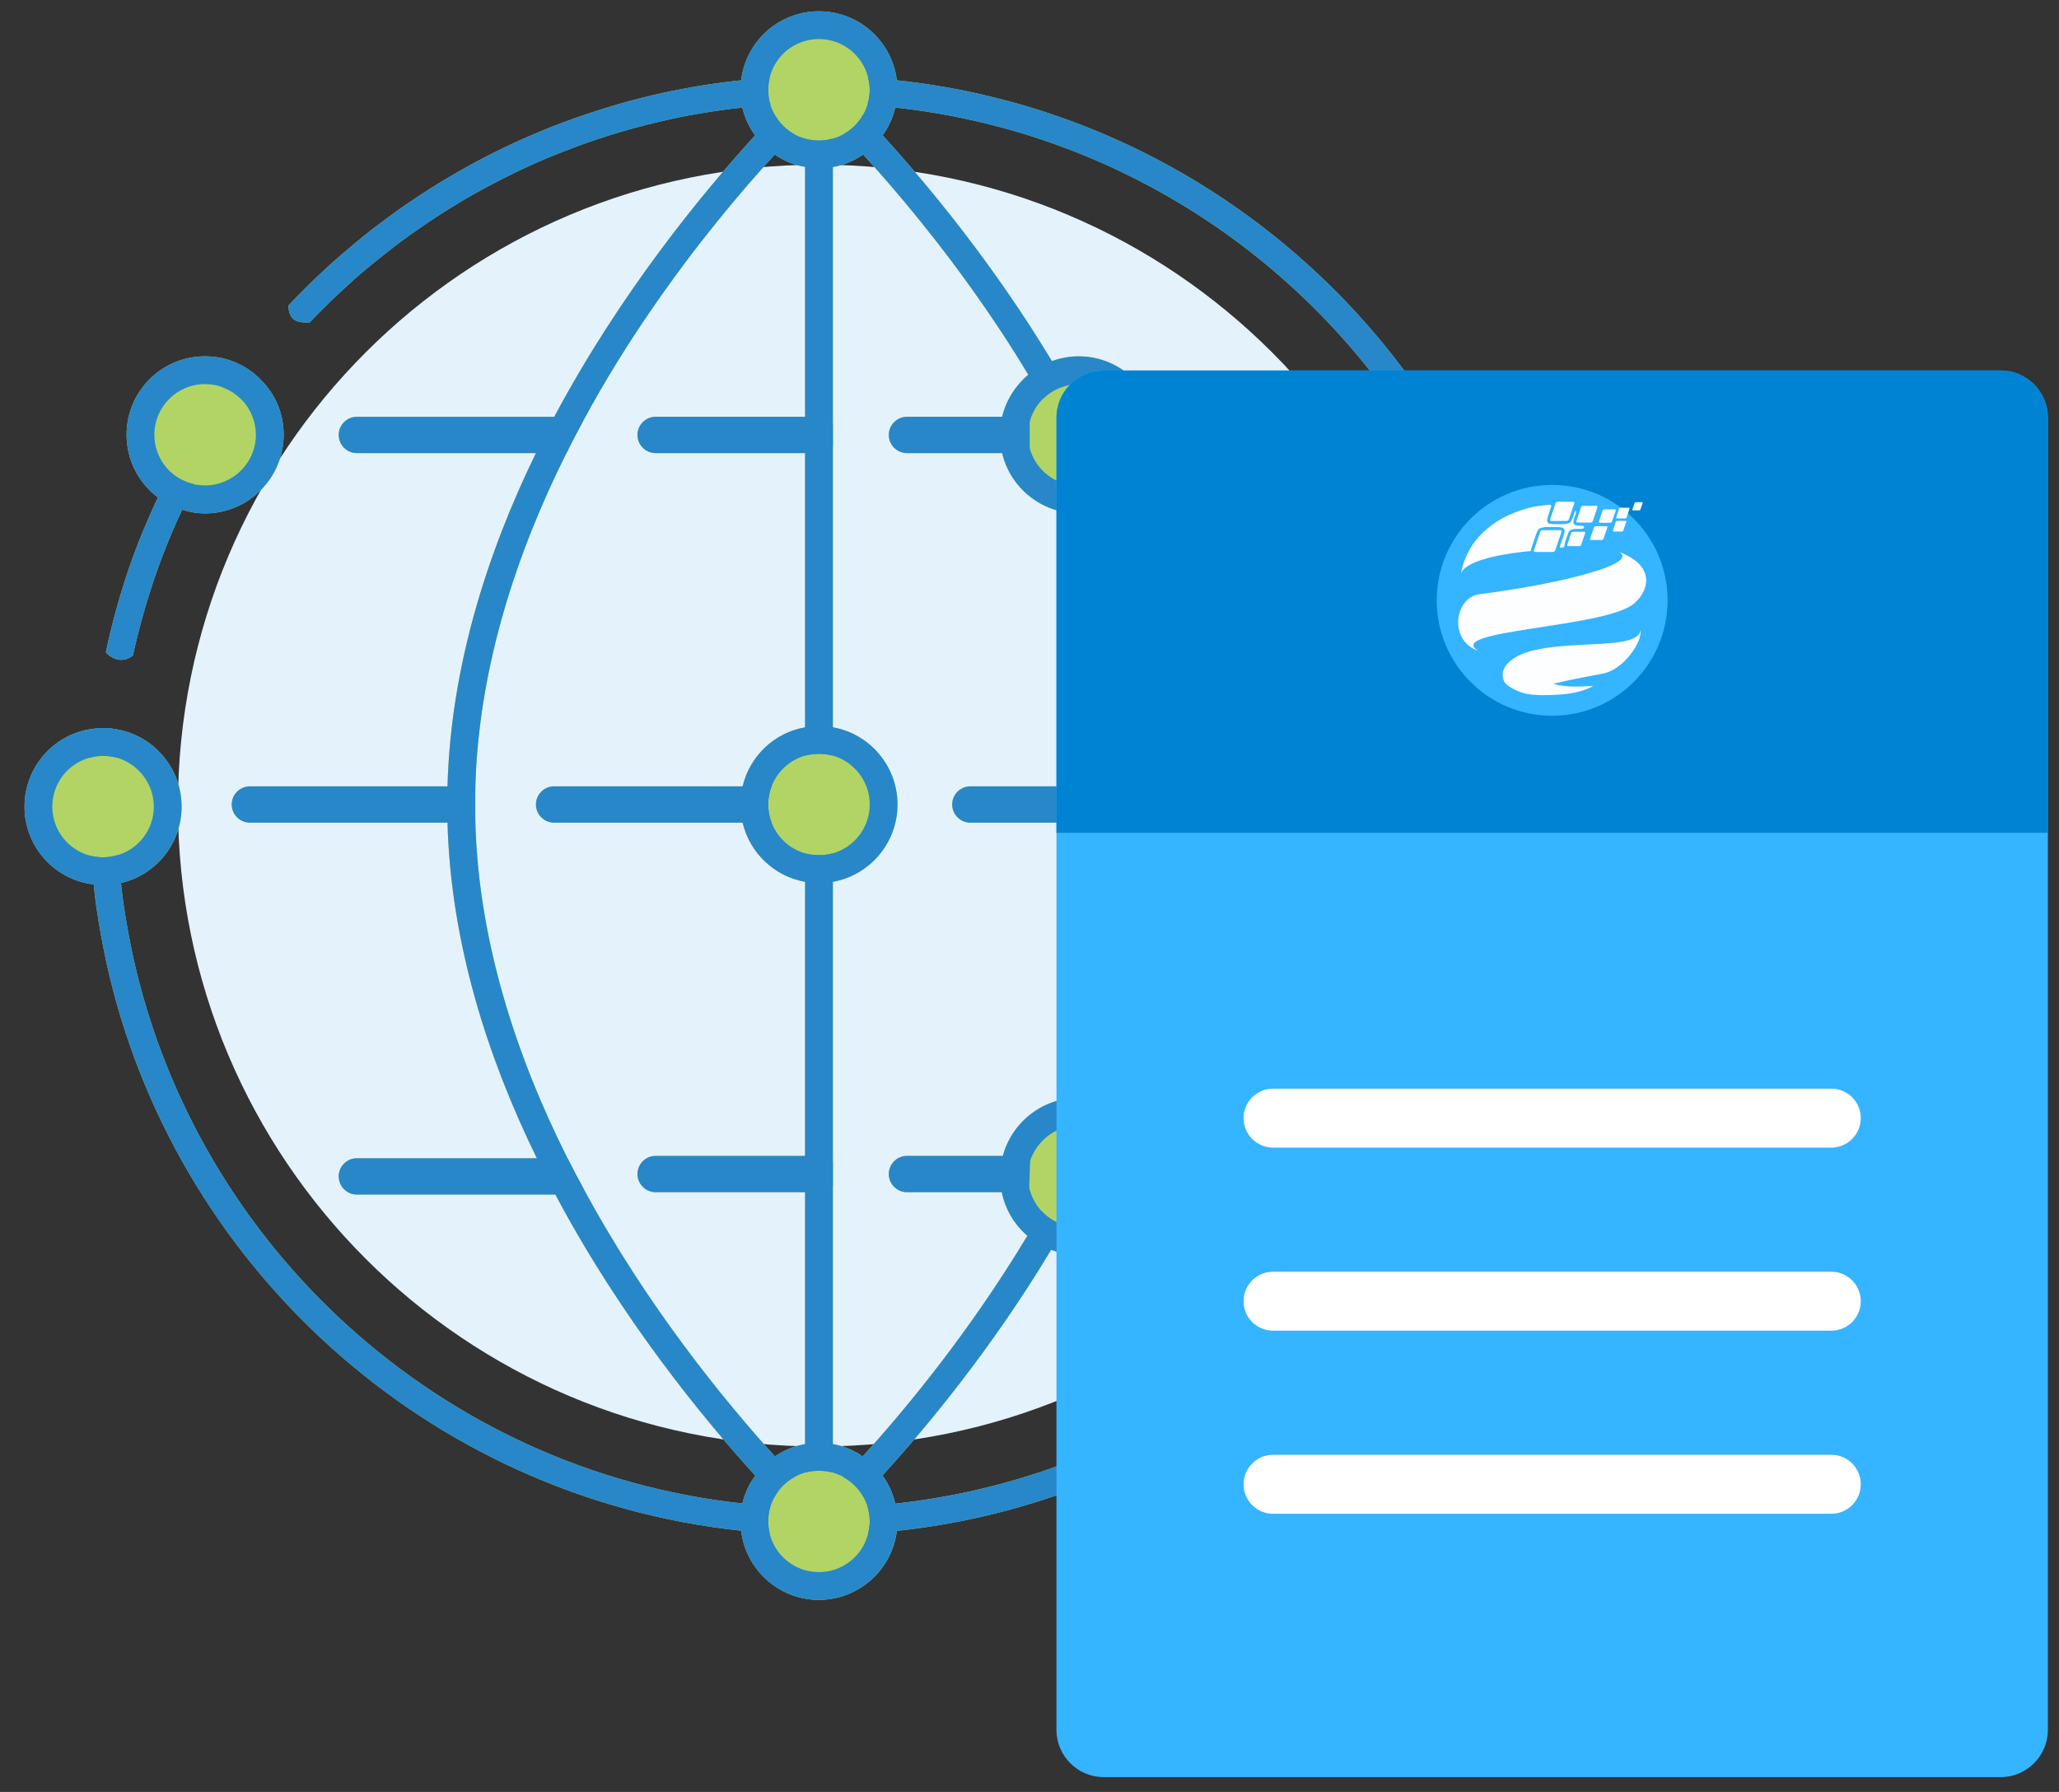<?xml version="1.0" encoding="utf-8"?>
<!-- Generator: Adobe Illustrator 16.0.0, SVG Export Plug-In . SVG Version: 6.00 Build 0)  -->
<!DOCTYPE svg PUBLIC "-//W3C//DTD SVG 1.1//EN" "http://www.w3.org/Graphics/SVG/1.1/DTD/svg11.dtd">
<svg version="1.1" id="Capa_1" xmlns="http://www.w3.org/2000/svg" x="0px" y="0px"
     width="648px" height="564px" viewBox="-132.5 -47.5 648 564" enable-background="new -132.5 -47.5 648 564"
     xml:space="preserve">
<rect x="-132.5" y="-47.5" width="648" height="564" fill="#333333" stroke="none"/>
<path fill="#E4F2FC" d="M326.928,206.05c0,111.407-90.31,201.718-201.714,201.718c-111.402,0-201.712-90.311-201.712-201.718
	c0-111.405,90.311-201.715,201.712-201.715C236.618,4.335,326.928,94.645,326.928,206.05"/>
    <path fill="#B1D465" d="M-85.635,115.346c0.916-2.117,1.831-4.231,2.859-6.292c-0.059,0-0.059-0.054-0.115-0.054
	c-5.945-4.516-9.773-11.66-9.773-19.66c0-13.665,11.028-24.696,24.691-24.696c3.774,0,7.314,0.807,10.52,2.347
	c0.054,0,0.054,0.054,0.11,0.054c2.629,1.26,4.973,2.916,6.975,5.035l0.059,0.056c4.399,4.4,7.085,10.459,7.085,17.205
	c0,13.599-11.089,24.751-24.748,24.751c-2.456,0-4.857-0.406-7.147-1.147h-0.056c-0.969,2.055-1.885,4.115-2.798,6.172
	c-2.231,5.2-4.287,10.52-6.115,15.95c-2.577,7.714-4.8,15.6-6.575,23.72c0,0-1.655,1.653-4.232,1.371
	c-2.686-0.287-4.285-2.347-4.285-2.347c1.832-8.97,4.347-17.774,7.201-26.29C-90.094,126.034-87.979,120.604-85.635,115.346"/>
    <path fill="#B1D465" d="M125.216,5.49c-1.489,0-2.974-0.115-4.346-0.458V83.68H73.831c-3.145,0-5.715,2.569-5.715,5.713
	c0,3.145,2.571,5.715,5.715,5.715h47.039v86.306c-9.658,1.66-17.433,9.089-19.657,18.58H41.881c-3.145,0-5.716,2.57-5.716,5.715
	c0,3.14,2.572,5.715,5.716,5.715h59.332c2.224,9.546,10,16.913,19.657,18.628v86.253H73.831c-3.145,0-5.715,2.574-5.715,5.713
	c0,3.145,2.571,5.713,5.715,5.713h47.039v79.277c1.373-0.225,2.857-0.4,4.346-0.4c1.484,0,2.971,0.176,4.4,0.4V221.084
	c-1.429,0.4-2.86,0.571-4.4,0.571c-1.545,0-2.974-0.172-4.346-0.571c-4.858-1.376-8.804-5.03-10.573-9.773
	c-0.686-1.717-1.03-3.6-1.03-5.601c0-2.004,0.344-3.884,1.03-5.605c1.77-4.738,5.715-8.4,10.573-9.771
	c1.373-0.344,2.801-0.573,4.346-0.573c1.541,0,2.971,0.229,4.4,0.573V5.089C128.131,5.375,126.7,5.49,125.216,5.49 M182.887,83.68
	h-29.952c-3.145,0-5.715,2.569-5.715,5.713c0,3.145,2.571,5.715,5.715,5.715h29.952c-0.46-1.824-0.691-3.77-0.691-5.715
	C182.196,87.451,182.426,85.51,182.887,83.68 M129.616,181.416v8.918c-1.429-0.344-2.86-0.574-4.4-0.574
	c-1.545,0-2.974,0.229-4.346,0.574c-4.858,1.37-8.804,5.032-10.573,9.771c-0.686,1.721-1.03,3.601-1.03,5.605
	c0,2,0.344,3.883,1.03,5.601c1.77,4.744,5.715,8.398,10.573,9.773c1.373,0.4,2.801,0.57,4.346,0.57c1.541,0,2.971-0.171,4.4-0.57
	v8.97c11.544-2.054,20.347-12.173,20.347-24.344C149.962,193.593,141.161,183.415,129.616,181.416 M353.611,181.875
	c-3.543-33.496-14.289-64.871-30.639-92.481c-0.057-0.115-0.109-0.169-0.172-0.229l-3.369-5.483
	c-36.58-57.842-98.31-98.311-169.694-105.912v-0.056c-1.492-12.234-11.946-21.665-24.521-21.665
	c-12.575,0-22.978,9.431-24.465,21.665v0.056c-1.599,0.169-3.254,0.345-4.915,0.569c-4.514,0.576-8.976,1.26-13.375,2.119
	c-4.402,0.796-8.745,1.772-13.091,2.856c-4.285,1.084-8.569,2.285-12.8,3.655c-4.229,1.316-8.345,2.744-12.458,4.291
	C39.996-7.2,35.935-5.479,31.936-3.711c-4.001,1.772-7.947,3.662-11.775,5.657C16.274,3.949,12.5,6.064,8.73,8.291
	c-3.716,2.172-7.375,4.514-10.974,6.918c-3.601,2.4-7.146,4.915-10.575,7.544c-3.485,2.571-6.855,5.317-10.116,8.115
	c-3.314,2.742-6.515,5.657-9.661,8.63c-3.145,2.971-6.168,6.001-9.084,9.146c0,0-0.229,2.63,1.369,4.171
	c1.546,1.545,5.262,1.144,5.262,1.144h0.054c1.545-1.599,3.086-3.259,4.685-4.8c3.091-3.086,6.292-6.001,9.49-8.916
	c3.262-2.859,6.631-5.603,10.061-8.289c3.37-2.686,6.86-5.261,10.459-7.715c3.54-2.461,7.199-4.861,10.915-7.09
	c3.717-2.286,7.544-4.461,11.375-6.459c3.888-2.056,7.777-4.001,11.776-5.831c4.001-1.826,8.062-3.54,12.175-5.084
	c4.116-1.602,8.286-3.086,12.46-4.399c4.285-1.372,8.516-2.577,12.859-3.657c4.341-1.089,8.687-2.058,13.145-2.916
	c4.403-0.803,8.861-1.489,13.376-2.058c1.14-0.115,2.224-0.286,3.37-0.344v0.059c0.744,3.14,2.114,6.056,4,8.631
	C88.521,13.32,62.74,44.641,41.936,83.682h-62.127c-3.145,0-5.714,2.569-5.714,5.713c0,3.144,2.57,5.715,5.714,5.715h56.356
	C20.845,126.545,9.36,162.386,8.33,199.995h-62.185c-3.145,0-5.715,2.571-5.715,5.716c0,3.14,2.571,5.714,5.715,5.714H8.33
	c1.03,37.897,12.629,73.963,28.12,105.623h-56.641c-3.145,0-5.714,2.572-5.714,5.721c0,3.139,2.57,5.715,5.714,5.715H42.28
	c20.691,38.977,46.355,70.246,62.93,88.473c-1.945,2.574-3.315,5.543-4.059,8.688v0.059C6.561,415.467-70.259,345.223-90.549,253.95
	c-1.201-5.543-2.231-11.206-3.086-16.918c-0.292-2.232-0.574-4.403-0.798-6.631h0.11c10.859-2.57,18.979-12.344,18.979-24.005
	c0-11.721-8.176-21.553-19.089-24.066h-0.061c-1.831-0.455-3.655-0.684-5.601-0.684c-1.03,0-2,0.059-3.03,0.229h-0.054
	c-12.176,1.485-21.607,11.891-21.607,24.521c0,12.63,9.486,23.032,21.716,24.458h0.059c0.23,2.291,0.457,4.576,0.801,6.861
	c0.854,5.829,1.885,11.546,3.086,17.205c20.75,95.449,101.056,168.898,199.874,179.357v0.117
	c1.487,12.172,11.891,21.66,24.465,21.66c12.576,0,23.03-9.488,24.521-21.66v-0.059c72.015-7.656,134.254-48.813,170.666-107.512
	c0.914-1.436,1.77-2.803,2.568-4.232c16.291-27.43,26.98-58.525,30.525-91.738h0.055c12.176-1.426,21.664-11.828,21.664-24.458
	C375.217,193.765,365.787,183.415,353.611,181.875 M182.887,83.68h-29.952c-3.145,0-5.715,2.569-5.715,5.713
	c0,3.145,2.571,5.715,5.715,5.715h29.952c2.571,10.92,12.401,18.979,24.06,18.979c2.115,0,4.176-0.229,6.113-0.745
	c11.148,26.236,19.382,55.725,20.291,86.651h-60.469c-3.139,0-5.715,2.57-5.715,5.715c0,3.14,2.577,5.715,5.715,5.715h60.469
	c-0.854,30.805-8.97,60.354-20.515,87.276c-1.89-0.4-3.828-0.686-5.889-0.686c-11.375,0-21.031,7.771-23.836,18.291h-30.175
	c-3.145,0-5.715,2.574-5.715,5.713c0,3.145,2.571,5.713,5.715,5.713h29.836c1.084,5.43,4,10.234,8.06,13.721
	c-18.12,30.123-38.125,54.355-51.846,69.443c-2.739-1.943-5.94-3.252-9.37-3.887V230.053c11.544-2.054,20.347-12.172,20.347-24.343
	c0-12.118-8.801-22.295-20.347-24.294V5.089c3.486-0.63,6.746-2,9.545-3.945c10.459,11.492,24.636,28.235,38.75,48.811
	c4.346,6.29,8.806,13.15,13.207,20.465C187.115,73.793,184.142,78.42,182.887,83.68 M51.256,326.824
	c-1.776-3.203-3.489-6.455-5.144-9.775c-16.006-31.838-28.181-68.419-29.036-106.825v-9.028
	C17.931,162.5,30.392,125.859,45.766,95.11c1.66-3.425,3.43-6.741,5.205-10c6.97-12.976,14.403-24.749,21.432-34.981
	c14.175-20.688,28.41-37.493,38.925-48.985c2.854,1.945,5.999,3.315,9.543,3.888V83.68H73.833c-3.146,0-5.715,2.569-5.715,5.713
	c0,3.145,2.57,5.715,5.715,5.715h47.038v86.306c-9.658,1.66-17.434,9.089-19.658,18.58H41.881c-3.144,0-5.715,2.57-5.715,5.715
	c0,3.14,2.571,5.715,5.715,5.715h59.332c2.224,9.546,10,16.913,19.658,18.628v86.253H73.833c-3.146,0-5.715,2.574-5.715,5.713
	c0,3.145,2.57,5.713,5.715,5.713h47.038v79.277c-3.484,0.635-6.689,1.943-9.489,3.887C95.551,393.412,71.202,363.748,51.256,326.824
	 M316.746,316.307h-61.1c-3.145,0-5.719,2.574-5.719,5.713c0,3.145,2.575,5.713,5.719,5.713h54.012
	c-35.435,53.506-93.506,90.771-160.435,98.027v-0.117c-0.747-3.145-2.061-6.172-4.001-8.74
	c14.06-15.375,34.575-40.186,53.097-71.045c2.684,1.084,5.6,1.66,8.63,1.66c13.659,0,24.749-11.152,24.749-24.814
	c0-8.457-4.344-15.998-10.913-20.457c12.229-28.52,20.858-60.072,21.428-92.996c0.061-1.2,0.061-2.341,0.061-3.541
	c0-1.199,0-2.405-0.061-3.545c-0.57-32.751-9.143-64.075-21.204-92.424c6.459-4.456,10.688-11.885,10.688-20.346
	c0-13.604-11.09-24.75-24.749-24.75c-2.916,0-5.771,0.574-8.401,1.489c-18.575-30.811-39.155-55.56-53.27-71.044
	c1.885-2.577,3.198-5.492,3.945-8.631v-0.115c66.47,7.2,124.253,44.012,159.691,96.937h-53.267c-3.146,0-5.72,2.574-5.72,5.713
	c0,3.147,2.575,5.715,5.72,5.715h60.472c15.373,26.235,25.547,55.96,28.918,87.62h-0.168c-8.861,2.061-15.893,8.862-18.236,17.666
	h-51.211c-3.144,0-5.715,2.571-5.715,5.715c0,3.141,2.571,5.715,5.715,5.715h50.873c1.938,9.371,9.199,16.804,18.512,18.975h0.115
	C341.49,261.436,331.662,290.531,316.746,316.307 M73.832,83.68c-3.145,0-5.715,2.569-5.715,5.713c0,3.145,2.571,5.715,5.715,5.715
	h47.038V83.68H73.832L73.832,83.68z M120.87,190.334v-8.918c-9.658,1.66-17.433,9.089-19.657,18.58H41.881
	c-3.145,0-5.716,2.57-5.716,5.715c0,3.14,2.572,5.715,5.716,5.715h59.332c2.224,9.546,10,16.915,19.657,18.627v-8.969
	c-4.858-1.376-8.804-5.03-10.573-9.773c-0.686-1.717-1.03-3.6-1.03-5.601c0-2.004,0.344-3.884,1.03-5.605
	C112.066,195.366,116.012,191.704,120.87,190.334 M73.832,316.307c-3.145,0-5.715,2.574-5.715,5.713
	c0,3.145,2.571,5.713,5.715,5.713h47.038v-11.426H73.832z"/>
    <path fill="#2887C8" d="M-50.312,72.133l-0.056-0.054c-2-2.114-4.346-3.775-6.975-5.029c-0.054,0-0.054-0.062-0.115-0.062
	c-3.201-1.541-6.746-2.341-10.515-2.341c-13.661,0-24.691,11.03-24.691,24.693c0,7.998,3.831,15.144,9.77,19.658
	c0.062,0,0.062,0.056,0.116,0.056c2.29,1.774,4.861,3.088,7.605,3.889h0.056c2.285,0.745,4.685,1.144,7.144,1.144
	c13.66,0,24.751-11.15,24.751-24.749C-43.222,82.595-45.913,76.533-50.312,72.133 M-67.973,105.282
	c-1.084,0-2.171-0.106-3.202-0.283c-0.059,0-0.059,0-0.114-0.056c-2.916-0.63-5.544-2.004-7.6-3.943l-0.06-0.061
	c-3.029-2.915-4.97-7.024-4.97-11.599c0-8.806,7.145-15.948,15.945-15.948c1.831,0,3.601,0.286,5.199,0.858
	c0.062,0,0.062,0,0.115,0.059c2.747,0.969,5.201,2.686,7.032,4.856l0.054,0.059c2.231,2.801,3.606,6.287,3.606,10.117
	C-51.967,98.139-59.172,105.282-67.973,105.282"/>
    <path fill="#2887C8" d="M191.115,70.419c-4,3.372-6.969,8.002-8.23,13.262h4.8c1.486,0,2.861,0.569,3.887,1.541
	c0.688-2.686,2.114-5.142,4.06-7.085C194.144,75.507,192.66,72.936,191.115,70.419 M206.95,64.645c-2.915,0-5.774,0.57-8.403,1.493
	c-2.747,0.969-5.261,2.454-7.432,4.282c-4,3.372-6.969,8.002-8.23,13.262c-0.455,1.832-0.683,3.77-0.683,5.716
	c0,1.945,0.229,3.883,0.683,5.714c2.57,10.919,12.407,18.976,24.066,18.976c2.112,0,4.169-0.225,6.116-0.748
	c2.915-0.737,5.539-1.938,7.944-3.599c6.455-4.455,10.686-11.885,10.686-20.343C231.696,75.791,220.612,64.645,206.95,64.645
	 M217.35,101.571c-2.17,1.829-4.915,3.139-7.888,3.54c-0.801,0.173-1.655,0.229-2.512,0.229c-7.374,0-13.55-4.97-15.378-11.774
	c-0.396-1.312-0.571-2.742-0.571-4.17c0-1.431,0.177-2.861,0.571-4.175c0.688-2.686,2.114-5.142,4.06-7.085
	c2-2,4.575-3.547,7.429-4.231c1.261-0.287,2.515-0.459,3.889-0.459c8.855,0,16.001,7.148,16.001,15.95
	C222.95,94.257,220.78,98.596,217.35,101.571"/>
    <path fill="#2887C8" d="M206.947,298.014c-11.375,0-21.035,7.775-23.833,18.293h4.576c1.538,0,2.969,0.629,3.999,1.602
	c2.114-6.402,8.115-11.15,15.259-11.15c0.747,0,1.545,0.063,2.232,0.178c1.255-2.689,2.514-5.432,3.654-8.236
	C210.949,298.305,209.003,298.014,206.947,298.014 M220.778,302.244c-2.4-1.6-5.03-2.852-7.945-3.545
	c-1.885-0.395-3.831-0.686-5.886-0.686c-11.375,0-21.035,7.775-23.833,18.293c-0.628,2.061-0.915,4.17-0.915,6.406
	c0,1.709,0.173,3.428,0.573,5.02c1.087,5.43,4.002,10.234,8.057,13.721c2.229,1.943,4.744,3.428,7.49,4.404
	c2.682,1.084,5.597,1.66,8.627,1.66c13.663,0,24.751-11.152,24.751-24.805C231.698,314.248,227.353,306.705,220.778,302.244
	 M206.947,338.768c-1.428,0-2.859-0.176-4.17-0.576c-2.859-0.736-5.434-2.334-7.433-4.453c-1.885-2.002-3.255-4.57-3.94-7.373
	c-0.292-1.201-0.402-2.402-0.402-3.652c0-1.66,0.228-3.264,0.687-4.748v-0.057c2.114-6.404,8.115-11.15,15.259-11.15
	c0.747,0,1.545,0.061,2.232,0.176c3.03,0.396,5.714,1.656,7.944,3.486c3.54,2.969,5.83,7.373,5.83,12.293
	C222.953,331.57,215.807,338.768,206.947,338.768"/>
    <path fill="#2887C8" d="M-94.436,182.33h-0.056c-1.832-0.454-3.66-0.684-5.605-0.684c-1.025,0-2,0.059-3.025,0.229h-0.059
	c-12.175,1.483-21.606,11.89-21.606,24.518c0,12.63,9.489,23.035,21.721,24.46h0.055c0.977,0.176,1.945,0.23,2.915,0.23
	c1.946,0,3.892-0.23,5.661-0.684h0.116c10.858-2.57,18.975-12.348,18.975-24.007C-75.346,194.675-83.523,184.849-94.436,182.33
	 M-95.121,221.539h-0.115c-1.545,0.517-3.201,0.801-4.861,0.801c-1.309,0-2.515-0.169-3.713-0.454h-0.056
	c-7.029-1.714-12.175-8.062-12.175-15.492c0-7.482,5.146-13.831,12.119-15.491h0.056c1.255-0.339,2.461-0.508,3.77-0.508
	c1.66,0,3.315,0.283,4.805,0.679c0.056,0.061,0.056,0.061,0.115,0.061c6.402,2.114,11.086,8.174,11.086,15.259
	C-84.092,213.483-88.722,219.485-95.121,221.539"/>
    <path fill="#2887C8" d="M344.865,182.33c-8.861,2.061-15.889,8.861-18.23,17.666h4.514c0.287,0,0.627,0,0.91,0.11
	c0.178,0,0.293,0,0.406,0.061c0.51,0.115,0.971,0.283,1.426,0.57c0.17,0.056,0.402,0.171,0.574,0.343
	c0.17,0.112,0.342,0.227,0.51,0.401l0.23,0.225h0.061c1.541-5.024,5.371-8.915,10.344-10.569
	C345.436,188.16,345.209,185.244,344.865,182.33 M344.865,182.33c-8.861,2.061-15.889,8.861-18.23,17.666h4.514
	c0.287,0,0.627,0,0.91,0.11c0.178,0,0.293,0,0.406,0.061c0.51,0.115,0.971,0.283,1.426,0.57c0.17,0.056,0.402,0.171,0.574,0.343
	c0.17,0.112,0.342,0.227,0.51,0.401l0.23,0.225h0.061c1.541-5.024,5.371-8.915,10.344-10.569
	C345.436,188.16,345.209,185.244,344.865,182.33 M344.865,182.33c-8.861,2.061-15.889,8.861-18.23,17.666h4.514
	c0.287,0,0.627,0,0.91,0.11c0.178,0,0.293,0,0.406,0.061c0.51,0.115,0.971,0.283,1.426,0.57c0.17,0.056,0.402,0.171,0.574,0.343
	c0.17,0.112,0.342,0.227,0.51,0.401l0.23,0.225h0.061c1.541-5.024,5.371-8.915,10.344-10.569
	C345.436,188.16,345.209,185.244,344.865,182.33 M344.865,182.33c-8.861,2.061-15.889,8.861-18.23,17.666h4.514
	c0.287,0,0.627,0,0.91,0.11c0.178,0,0.293,0,0.406,0.061c0.51,0.115,0.971,0.283,1.426,0.57c0.17,0.056,0.402,0.171,0.574,0.343
	c0.17,0.112,0.342,0.227,0.51,0.401l0.23,0.225h0.061c1.541-5.024,5.371-8.915,10.344-10.569
	C345.436,188.16,345.209,185.244,344.865,182.33 M344.865,182.33c-8.861,2.061-15.889,8.861-18.23,17.666h4.514
	c0.287,0,0.627,0,0.91,0.11c0.178,0,0.293,0,0.406,0.061c0.51,0.115,0.971,0.283,1.426,0.57c0.17,0.056,0.402,0.171,0.574,0.343
	c0.17,0.112,0.342,0.227,0.51,0.401l0.23,0.225h0.061c1.541-5.024,5.371-8.915,10.344-10.569
	C345.436,188.16,345.209,185.244,344.865,182.33 M344.865,182.33c-8.861,2.061-15.889,8.861-18.23,17.666h4.514
	c0.287,0,0.627,0,0.91,0.11c0.178,0,0.293,0,0.406,0.061c0.51,0.115,0.971,0.283,1.426,0.57c0.17,0.056,0.402,0.171,0.574,0.343
	c0.17,0.112,0.342,0.227,0.51,0.401l0.23,0.225h0.061c1.541-5.024,5.371-8.915,10.344-10.569
	C345.436,188.16,345.209,185.244,344.865,182.33 M344.865,182.33c-8.861,2.061-15.889,8.861-18.23,17.666h4.514
	c0.287,0,0.627,0,0.91,0.11c0.178,0,0.293,0,0.406,0.061c0.51,0.115,0.971,0.283,1.426,0.57c0.17,0.056,0.402,0.171,0.574,0.343
	c0.17,0.112,0.342,0.227,0.51,0.401l0.23,0.225h0.061c1.541-5.024,5.371-8.915,10.344-10.569
	C345.436,188.16,345.209,185.244,344.865,182.33 M345.035,182.33h-0.172c-8.859,2.061-15.887,8.861-18.229,17.666h4.512
	c0.287,0,0.629,0,0.912,0.11c0.176,0,0.291,0,0.406,0.061c0.51,0.115,0.969,0.283,1.426,0.57c0.168,0.056,0.4,0.171,0.574,0.343
	c0.17,0.112,0.342,0.227,0.51,0.401l0.229,0.225h0.063c1.539-5.024,5.371-8.915,10.344-10.569c0.057,0,0.115-0.061,0.172-0.061
	C345.609,188.16,345.326,185.244,345.035,182.33 M345.035,182.33h-0.172c-8.859,2.061-15.887,8.861-18.229,17.666h4.512
	c0.287,0,0.629,0,0.912,0.11c0.176,0,0.291,0,0.406,0.061c0.51,0.115,0.969,0.283,1.426,0.57c0.168,0.056,0.4,0.171,0.574,0.343
	c0.17,0.112,0.342,0.227,0.51,0.401l0.229,0.225h0.063c1.539-5.024,5.371-8.915,10.344-10.569c0.057,0,0.115-0.061,0.172-0.061
	C345.609,188.16,345.326,185.244,345.035,182.33 M345.035,182.33h-0.172c-8.859,2.061-15.887,8.861-18.229,17.666h4.512
	c0.287,0,0.629,0,0.912,0.11c0.176,0,0.291,0,0.406,0.061c0.51,0.115,0.969,0.283,1.426,0.57c0.168,0.056,0.4,0.171,0.574,0.343
	c0.17,0.112,0.342,0.227,0.51,0.401l0.229,0.225h0.063c1.539-5.024,5.371-8.915,10.344-10.569c0.057,0,0.115-0.061,0.172-0.061
	C345.609,188.16,345.326,185.244,345.035,182.33 M353.609,181.875c-0.969-0.116-2.061-0.229-3.082-0.229
	c-1.889,0-3.717,0.229-5.49,0.684h-0.172c-8.861,2.061-15.889,8.861-18.23,17.666c-0.574,2.055-0.859,4.169-0.859,6.401
	c0,1.714,0.17,3.428,0.516,5.03c1.939,9.371,9.199,16.803,18.52,18.975h0.109c1.775,0.453,3.66,0.685,5.605,0.685
	c0.969,0,1.939-0.056,2.969-0.231h0.061c12.168-1.429,21.66-11.828,21.66-24.458C375.217,193.765,365.785,183.415,353.609,181.875
	 M354.295,221.885c-1.201,0.285-2.455,0.455-3.768,0.455c-1.66,0-3.201-0.285-4.746-0.738c-0.057,0-0.172-0.063-0.23-0.063
	c-5.256-1.715-9.316-6.115-10.514-11.602v-0.057c-0.346-1.146-0.461-2.286-0.461-3.484c0-1.601,0.23-3.145,0.689-4.631v-0.061
	c1.541-5.025,5.371-8.914,10.344-10.569c0.057,0,0.115-0.061,0.172-0.061c1.484-0.399,3.086-0.684,4.746-0.684
	c1.314,0,2.629,0.171,3.826,0.515c6.973,1.655,12.117,8.001,12.117,15.49C366.471,213.825,361.271,220.171,354.295,221.885
	 M345.035,182.33h-0.172c-8.859,2.061-15.887,8.861-18.229,17.666h4.512c0.287,0,0.629,0,0.912,0.11c0.176,0,0.291,0,0.406,0.061
	c0.51,0.115,0.969,0.283,1.426,0.57c0.168,0.056,0.4,0.171,0.574,0.343c0.17,0.112,0.342,0.227,0.51,0.401l0.229,0.225h0.063
	c1.539-5.024,5.371-8.915,10.344-10.569c0.057,0,0.115-0.061,0.172-0.061C345.609,188.16,345.326,185.244,345.035,182.33
	 M345.035,182.33h-0.172c-8.859,2.061-15.887,8.861-18.229,17.666h4.512c0.287,0,0.629,0,0.912,0.11c0.176,0,0.291,0,0.406,0.061
	c0.51,0.115,0.969,0.283,1.426,0.57c0.168,0.056,0.4,0.171,0.574,0.343c0.17,0.112,0.342,0.227,0.51,0.401l0.229,0.225h0.063
	c1.539-5.024,5.371-8.915,10.344-10.569c0.057,0,0.115-0.061,0.172-0.061C345.609,188.16,345.326,185.244,345.035,182.33
	 M345.035,182.33h-0.172c-8.859,2.061-15.887,8.861-18.229,17.666h4.512c0.287,0,0.629,0,0.912,0.11c0.176,0,0.291,0,0.406,0.061
	c0.51,0.115,0.969,0.283,1.426,0.57c0.168,0.056,0.4,0.171,0.574,0.343c0.17,0.112,0.342,0.227,0.51,0.401l0.229,0.225h0.063
	c1.539-5.024,5.371-8.915,10.344-10.569c0.057,0,0.115-0.061,0.172-0.061C345.609,188.16,345.326,185.244,345.035,182.33
	 M344.865,182.33c-8.861,2.061-15.889,8.861-18.23,17.666h4.514c0.287,0,0.627,0,0.91,0.11c0.178,0,0.293,0,0.406,0.061
	c0.51,0.115,0.971,0.283,1.426,0.57c0.17,0.056,0.402,0.171,0.574,0.343c0.17,0.112,0.342,0.227,0.51,0.401l0.23,0.225h0.061
	c1.541-5.024,5.371-8.915,10.344-10.569C345.436,188.16,345.209,185.244,344.865,182.33 M344.865,182.33
	c-8.861,2.061-15.889,8.861-18.23,17.666h4.514c0.287,0,0.627,0,0.91,0.11c0.178,0,0.293,0,0.406,0.061
	c0.51,0.115,0.971,0.283,1.426,0.57c0.17,0.056,0.402,0.171,0.574,0.343c0.17,0.112,0.342,0.227,0.51,0.401l0.23,0.225h0.061
	c1.541-5.024,5.371-8.915,10.344-10.569C345.436,188.16,345.209,185.244,344.865,182.33 M344.865,182.33
	c-8.861,2.061-15.889,8.861-18.23,17.666h4.514c0.287,0,0.627,0,0.91,0.11c0.178,0,0.293,0,0.406,0.061
	c0.51,0.115,0.971,0.283,1.426,0.57c0.17,0.056,0.402,0.171,0.574,0.343c0.17,0.112,0.342,0.227,0.51,0.401l0.23,0.225h0.061
	c1.541-5.024,5.371-8.915,10.344-10.569C345.436,188.16,345.209,185.244,344.865,182.33 M344.865,182.33
	c-8.861,2.061-15.889,8.861-18.23,17.666h4.514c0.287,0,0.627,0,0.91,0.11c0.178,0,0.293,0,0.406,0.061
	c0.51,0.115,0.971,0.283,1.426,0.57c0.17,0.056,0.402,0.171,0.574,0.343c0.17,0.112,0.342,0.227,0.51,0.401l0.23,0.225h0.061
	c1.541-5.024,5.371-8.915,10.344-10.569C345.436,188.16,345.209,185.244,344.865,182.33 M344.865,182.33
	c-8.861,2.061-15.889,8.861-18.23,17.666h4.514c0.287,0,0.627,0,0.91,0.11c0.178,0,0.293,0,0.406,0.061
	c0.51,0.115,0.971,0.283,1.426,0.57c0.17,0.056,0.402,0.171,0.574,0.343c0.17,0.112,0.342,0.227,0.51,0.401l0.23,0.225h0.061
	c1.541-5.024,5.371-8.915,10.344-10.569C345.436,188.16,345.209,185.244,344.865,182.33 M344.865,182.33
	c-8.861,2.061-15.889,8.861-18.23,17.666h4.514c0.287,0,0.627,0,0.91,0.11c0.178,0,0.293,0,0.406,0.061
	c0.51,0.115,0.971,0.283,1.426,0.57c0.17,0.056,0.402,0.171,0.574,0.343c0.17,0.112,0.342,0.227,0.51,0.401l0.23,0.225h0.061
	c1.541-5.024,5.371-8.915,10.344-10.569C345.436,188.16,345.209,185.244,344.865,182.33 M344.865,182.33
	c-8.861,2.061-15.889,8.861-18.23,17.666h4.514c0.287,0,0.627,0,0.91,0.11c0.178,0,0.293,0,0.406,0.061
	c0.51,0.115,0.971,0.283,1.426,0.57c0.17,0.056,0.402,0.171,0.574,0.343c0.17,0.112,0.342,0.227,0.51,0.401l0.23,0.225h0.061
	c1.541-5.024,5.371-8.915,10.344-10.569C345.436,188.16,345.209,185.244,344.865,182.33 M344.865,182.33
	c-8.861,2.061-15.889,8.861-18.23,17.666h4.514c0.287,0,0.627,0,0.91,0.11c0.178,0,0.293,0,0.406,0.061
	c0.51,0.115,0.971,0.283,1.426,0.57c0.17,0.056,0.402,0.171,0.574,0.343c0.17,0.112,0.342,0.227,0.51,0.401l0.291,0.286v-0.061
	c1.541-5.024,5.371-8.915,10.344-10.569C345.436,188.16,345.209,185.244,344.865,182.33"/>
    <path fill="#2887C8" d="M133.045-5.314c-1.084,0.632-2.229,1.087-3.429,1.431c-1.432,0.401-2.86,0.631-4.401,0.631
	c-1.545,0-2.976-0.229-4.346-0.631c-1.255-0.343-2.401-0.798-3.485-1.431c-2.576-1.428-4.689-3.599-6.116-6.166
	c-0.514-0.918-0.916-1.836-1.26-2.861c-2.971,0.171-5.945,0.454-8.86,0.801c0.745,3.139,2.114,6.055,4.004,8.628
	c1.602,2.402,3.77,4.459,6.169,6.062c2.861,1.938,6,3.313,9.546,3.884c1.371,0.344,2.861,0.459,4.346,0.459s2.916-0.115,4.4-0.4
	c3.484-0.631,6.746-2.004,9.545-3.944C136.93-1.251,134.876-3.368,133.045-5.314 M133.045-5.314
	c-1.084,0.632-2.229,1.087-3.429,1.431c-1.432,0.401-2.86,0.631-4.401,0.631c-1.545,0-2.976-0.229-4.346-0.631
	c-1.255-0.343-2.401-0.798-3.485-1.431c-2.576-1.428-4.689-3.599-6.116-6.166c-0.514-0.918-0.916-1.836-1.26-2.861
	c-2.971,0.171-5.945,0.454-8.86,0.801c0.745,3.139,2.114,6.055,4.004,8.628c1.602,2.402,3.77,4.459,6.169,6.062
	c2.861,1.938,6,3.313,9.546,3.884c1.371,0.344,2.861,0.459,4.346,0.459s2.916-0.115,4.4-0.4c3.484-0.631,6.746-2.004,9.545-3.944
	C136.93-1.251,134.876-3.368,133.045-5.314 M133.045-5.314c-1.084,0.632-2.229,1.087-3.429,1.431
	c-1.432,0.401-2.86,0.631-4.401,0.631c-1.545,0-2.976-0.229-4.346-0.631c-1.255-0.343-2.401-0.798-3.485-1.431
	c-2.576-1.428-4.689-3.599-6.116-6.166c-0.514-0.918-0.916-1.836-1.26-2.861c-2.971,0.171-5.945,0.454-8.86,0.801
	c0.745,3.139,2.114,6.055,4.004,8.628c1.602,2.402,3.77,4.459,6.169,6.062c2.861,1.938,6,3.313,9.546,3.884
	c1.371,0.344,2.861,0.459,4.346,0.459s2.916-0.115,4.4-0.4c3.484-0.631,6.746-2.004,9.545-3.944
	C136.93-1.251,134.876-3.368,133.045-5.314 M133.045-5.314c-1.084,0.632-2.229,1.087-3.429,1.431
	c-1.432,0.401-2.86,0.631-4.401,0.631c-1.545,0-2.976-0.229-4.346-0.631c-1.255-0.343-2.401-0.798-3.485-1.431
	c-2.576-1.428-4.689-3.599-6.116-6.166c-0.514-0.918-0.916-1.836-1.26-2.861c-2.971,0.171-5.945,0.454-8.86,0.801
	c0.745,3.139,2.114,6.055,4.004,8.628c1.602,2.402,3.77,4.459,6.169,6.062c2.861,1.938,6,3.313,9.546,3.884
	c1.371,0.344,2.861,0.459,4.346,0.459s2.916-0.115,4.4-0.4c3.484-0.631,6.746-2.004,9.545-3.944
	C136.93-1.251,134.876-3.368,133.045-5.314 M133.045-5.314c-1.084,0.632-2.229,1.087-3.429,1.431
	c-1.432,0.401-2.86,0.631-4.401,0.631c-1.545,0-2.976-0.229-4.346-0.631c-1.255-0.343-2.401-0.798-3.485-1.431
	c-2.576-1.428-4.689-3.599-6.116-6.166c-0.514-0.918-0.916-1.836-1.26-2.861c-2.971,0.171-5.945,0.454-8.86,0.801
	c0.745,3.139,2.114,6.055,4.004,8.628c1.602,2.402,3.77,4.459,6.169,6.062c2.861,1.938,6,3.313,9.546,3.884
	c1.371,0.344,2.861,0.459,4.346,0.459s2.916-0.115,4.4-0.4c3.484-0.631,6.746-2.004,9.545-3.944
	C136.93-1.251,134.876-3.368,133.045-5.314 M133.045-5.314c-1.084,0.632-2.229,1.087-3.429,1.431
	c-1.432,0.401-2.86,0.631-4.401,0.631c-1.545,0-2.976-0.229-4.346-0.631c-1.255-0.343-2.401-0.798-3.485-1.431
	c-2.576-1.428-4.689-3.599-6.116-6.166c-0.514-0.918-0.916-1.836-1.26-2.861c-2.971,0.171-5.945,0.454-8.86,0.801
	c0.745,3.139,2.114,6.055,4.004,8.628c1.602,2.402,3.77,4.459,6.169,6.062c2.861,1.938,6,3.313,9.546,3.884
	c1.371,0.344,2.861,0.459,4.346,0.459s2.916-0.115,4.4-0.4c3.484-0.631,6.746-2.004,9.545-3.944
	C136.93-1.251,134.876-3.368,133.045-5.314 M133.045-5.314c-1.084,0.632-2.229,1.087-3.429,1.431
	c-1.432,0.401-2.86,0.631-4.401,0.631c-1.545,0-2.976-0.229-4.346-0.631c-1.255-0.343-2.401-0.798-3.485-1.431
	c-2.576-1.428-4.689-3.599-6.116-6.166c-0.514-0.918-0.916-1.836-1.26-2.861c-2.971,0.171-5.945,0.454-8.86,0.801
	c0.745,3.139,2.114,6.055,4.004,8.628c1.602,2.402,3.77,4.459,6.169,6.062c2.861,1.938,6,3.313,9.546,3.884
	c1.371,0.344,2.861,0.459,4.346,0.459s2.916-0.115,4.4-0.4c3.484-0.631,6.746-2.004,9.545-3.944
	C136.93-1.251,134.876-3.368,133.045-5.314 M133.045-5.314c-1.084,0.632-2.229,1.087-3.429,1.431
	c-1.432,0.401-2.86,0.631-4.401,0.631c-1.545,0-2.976-0.229-4.346-0.631c-1.255-0.343-2.401-0.798-3.485-1.431
	c-1.831,1.947-3.831,4.063-6.061,6.462c2.861,1.938,6,3.313,9.546,3.884c1.37,0.344,2.86,0.459,4.346,0.459
	c1.485,0,2.916-0.115,4.401-0.4c3.483-0.63,6.745-2.004,9.544-3.943C136.93-1.251,134.876-3.368,133.045-5.314 M133.045-5.314
	c-1.084,0.632-2.229,1.087-3.429,1.431c-1.432,0.401-2.86,0.631-4.401,0.631c-1.545,0-2.976-0.229-4.346-0.631
	c-1.255-0.343-2.401-0.798-3.485-1.431c-2.576-1.428-4.689-3.599-6.116-6.166c-0.514-0.918-0.916-1.836-1.26-2.861
	c-2.971,0.171-5.945,0.454-8.86,0.801c0.745,3.139,2.114,6.055,4.004,8.628c1.602,2.402,3.77,4.459,6.169,6.062
	c2.861,1.938,6,3.313,9.546,3.884c1.371,0.344,2.861,0.459,4.346,0.459s2.916-0.115,4.4-0.4c3.484-0.631,6.746-2.004,9.545-3.944
	C136.93-1.251,134.876-3.368,133.045-5.314 M133.045-5.314c-1.084,0.632-2.229,1.087-3.429,1.431
	c-1.432,0.401-2.86,0.631-4.401,0.631c-1.545,0-2.976-0.229-4.346-0.631c-1.255-0.343-2.401-0.798-3.485-1.431
	c-2.576-1.428-4.689-3.599-6.116-6.166c-0.514-0.918-0.916-1.836-1.26-2.861c-2.971,0.171-5.945,0.454-8.86,0.801
	c0.745,3.139,2.114,6.055,4.004,8.628c1.602,2.402,3.77,4.459,6.169,6.062c2.861,1.938,6,3.313,9.546,3.884
	c1.371,0.344,2.861,0.459,4.346,0.459s2.916-0.115,4.4-0.4c3.484-0.631,6.746-2.004,9.545-3.944
	C136.93-1.251,134.876-3.368,133.045-5.314 M133.045-5.314c-1.084,0.632-2.229,1.087-3.429,1.431
	c-1.432,0.401-2.86,0.631-4.401,0.631c-1.545,0-2.976-0.229-4.346-0.631c-1.255-0.343-2.401-0.798-3.485-1.431
	c-2.576-1.428-4.689-3.599-6.116-6.166c-0.514-0.918-0.916-1.836-1.26-2.861c-2.971,0.171-5.945,0.454-8.86,0.801
	c0.745,3.139,2.114,6.055,4.004,8.628c1.602,2.402,3.77,4.459,6.169,6.062c2.861,1.938,6,3.313,9.546,3.884
	c1.371,0.344,2.861,0.459,4.346,0.459s2.916-0.115,4.4-0.4c3.484-0.631,6.746-2.004,9.545-3.944
	C136.93-1.251,134.876-3.368,133.045-5.314 M133.045-5.314c-1.084,0.632-2.229,1.087-3.429,1.431
	c-1.432,0.401-2.86,0.631-4.401,0.631c-1.545,0-2.976-0.229-4.346-0.631c-1.255-0.343-2.401-0.798-3.485-1.431
	c-2.576-1.428-4.689-3.599-6.116-6.166c-0.514-0.918-0.916-1.836-1.26-2.861c-2.971,0.171-5.945,0.454-8.86,0.801
	c0.745,3.139,2.114,6.055,4.004,8.628c1.602,2.402,3.77,4.459,6.169,6.062c2.861,1.938,6,3.313,9.546,3.884
	c1.371,0.344,2.861,0.459,4.346,0.459s2.916-0.115,4.4-0.4c3.484-0.631,6.746-2.004,9.545-3.944
	C136.93-1.251,134.876-3.368,133.045-5.314 M133.045-5.314c-1.084,0.632-2.229,1.087-3.429,1.431
	c-1.432,0.401-2.86,0.631-4.401,0.631c-1.545,0-2.976-0.229-4.346-0.631c-1.255-0.343-2.401-0.798-3.485-1.431
	c-2.576-1.428-4.689-3.599-6.116-6.166c-0.514-0.918-0.916-1.836-1.26-2.861c-2.971,0.171-5.945,0.454-8.86,0.801
	c0.745,3.139,2.114,6.055,4.004,8.628c1.602,2.402,3.77,4.459,6.169,6.062c2.861,1.938,6,3.313,9.546,3.884
	c1.371,0.344,2.861,0.459,4.346,0.459s2.916-0.115,4.4-0.4c3.484-0.631,6.746-2.004,9.545-3.944
	C136.93-1.251,134.876-3.368,133.045-5.314 M133.045-5.314c-1.084,0.632-2.229,1.087-3.429,1.431
	c-1.432,0.401-2.86,0.631-4.401,0.631c-1.545,0-2.976-0.229-4.346-0.631c-1.255-0.343-2.401-0.798-3.485-1.431
	c-2.576-1.428-4.689-3.599-6.116-6.166c-0.514-0.918-0.916-1.836-1.26-2.861c-2.971,0.171-5.945,0.454-8.86,0.801
	c0.745,3.139,2.114,6.055,4.004,8.628c1.602,2.402,3.77,4.459,6.169,6.062c2.861,1.938,6,3.313,9.546,3.884
	c1.371,0.344,2.861,0.459,4.346,0.459s2.916-0.115,4.4-0.4c3.484-0.631,6.746-2.004,9.545-3.944
	C136.93-1.251,134.876-3.368,133.045-5.314 M133.045-5.314c-1.084,0.632-2.229,1.087-3.429,1.431
	c-1.432,0.401-2.86,0.631-4.401,0.631c-1.545,0-2.976-0.229-4.346-0.631c-1.255-0.343-2.401-0.798-3.485-1.431
	c-2.576-1.428-4.689-3.599-6.116-6.166c-0.514-0.918-0.916-1.836-1.26-2.861c-2.971,0.171-5.945,0.454-8.86,0.801
	c0.745,3.139,2.114,6.055,4.004,8.628c1.602,2.402,3.77,4.459,6.169,6.062c2.861,1.938,6,3.313,9.546,3.884
	c1.371,0.344,2.861,0.459,4.346,0.459s2.916-0.115,4.4-0.4c3.484-0.631,6.746-2.004,9.545-3.944
	C136.93-1.251,134.876-3.368,133.045-5.314 M133.045-5.314c-1.084,0.632-2.229,1.087-3.429,1.431
	c-1.432,0.401-2.86,0.631-4.401,0.631c-1.545,0-2.976-0.229-4.346-0.631c-1.255-0.343-2.401-0.798-3.485-1.431
	c-2.576-1.428-4.689-3.599-6.116-6.166c-0.514-0.918-0.916-1.836-1.26-2.861c-2.971,0.171-5.945,0.454-8.86,0.801
	c0.745,3.139,2.114,6.055,4.004,8.628c1.602,2.402,3.77,4.459,6.169,6.062c2.861,1.938,6,3.313,9.546,3.884
	c1.371,0.344,2.861,0.459,4.346,0.459s2.916-0.115,4.4-0.4c3.484-0.631,6.746-2.004,9.545-3.944
	C136.93-1.251,134.876-3.368,133.045-5.314 M133.045-5.314c-1.084,0.632-2.229,1.087-3.429,1.431
	c-1.432,0.401-2.86,0.631-4.401,0.631c-1.545,0-2.976-0.229-4.346-0.631c-1.255-0.343-2.401-0.798-3.485-1.431
	c-1.831,1.947-3.831,4.063-6.061,6.462c2.861,1.938,6,3.313,9.546,3.884c1.37,0.344,2.86,0.459,4.346,0.459
	c1.485,0,2.916-0.115,4.401-0.4c3.483-0.63,6.745-2.004,9.544-3.943C136.93-1.251,134.876-3.368,133.045-5.314 M133.045-5.314
	c-1.084,0.632-2.229,1.087-3.429,1.431c-1.432,0.401-2.86,0.631-4.401,0.631c-1.545,0-2.976-0.229-4.346-0.631
	c-1.255-0.343-2.401-0.798-3.485-1.431c-1.831,1.947-3.831,4.063-6.061,6.462c2.861,1.938,6,3.313,9.546,3.884
	c1.37,0.344,2.86,0.459,4.346,0.459c1.485,0,2.916-0.115,4.401-0.4c3.483-0.63,6.745-2.004,9.544-3.943
	C136.93-1.251,134.876-3.368,133.045-5.314 M133.045-5.314c-1.084,0.632-2.229,1.087-3.429,1.431
	c-1.432,0.401-2.86,0.631-4.401,0.631c-1.545,0-2.976-0.229-4.346-0.631c-1.255-0.343-2.401-0.798-3.485-1.431
	c-1.831,1.947-3.831,4.063-6.061,6.462c2.861,1.938,6,3.313,9.546,3.884c1.37,0.344,2.86,0.459,4.346,0.459
	c1.485,0,2.916-0.115,4.401-0.4c3.483-0.63,6.745-2.004,9.544-3.943C136.93-1.251,134.876-3.368,133.045-5.314 M149.735-22.232
	v-0.054c-1.485-12.231-11.943-21.665-24.519-21.665c-12.575,0-22.976,9.434-24.465,21.665v0.054
	c-0.225,0.977-0.225,1.945-0.225,2.976c0,2,0.225,3.831,0.625,5.653v0.062c0.745,3.139,2.115,6.054,4.004,8.627
	c1.602,2.402,3.77,4.46,6.169,6.062c2.861,1.938,6.001,3.313,9.546,3.884c1.371,0.344,2.861,0.459,4.347,0.459s2.915-0.115,4.4-0.4
	c3.484-0.63,6.745-2.004,9.545-3.943c2.4-1.602,4.459-3.659,6.113-6.062c1.885-2.573,3.201-5.488,3.945-8.628v-0.117
	c0.515-1.768,0.745-3.652,0.745-5.598C149.964-20.287,149.906-21.256,149.735-22.232 M140.476-14.342
	c-0.401,1.025-0.798,2-1.314,2.915c-1.43,2.515-3.544,4.685-6.116,6.114c-1.084,0.631-2.229,1.086-3.429,1.43
	c-1.432,0.401-2.86,0.631-4.401,0.631c-1.545,0-2.976-0.229-4.346-0.631c-1.255-0.343-2.401-0.798-3.485-1.43
	c-2.576-1.429-4.689-3.6-6.116-6.167c-0.514-0.919-0.916-1.837-1.26-2.861v-0.117c-0.515-1.486-0.74-3.144-0.74-4.799
	c0-1.316,0.168-2.518,0.454-3.772v-0.059c1.717-6.976,8.001-12.12,15.491-12.12c7.486,0,13.775,5.144,15.492,12.12v0.059
	c0.283,1.254,0.512,2.456,0.512,3.772c0,1.655-0.283,3.313-0.744,4.799v0.116H140.476z M133.045-5.314
	c-1.084,0.632-2.229,1.087-3.429,1.431c-1.432,0.401-2.86,0.631-4.401,0.631c-1.545,0-2.976-0.229-4.346-0.631
	c-1.255-0.343-2.401-0.798-3.485-1.431c-1.831,1.947-3.831,4.063-6.061,6.462c2.861,1.938,6,3.313,9.546,3.884
	c1.37,0.344,2.86,0.459,4.346,0.459c1.485,0,2.916-0.115,4.401-0.4c3.483-0.63,6.745-2.004,9.544-3.943
	C136.93-1.251,134.876-3.368,133.045-5.314 M133.045-5.314c-1.084,0.632-2.229,1.087-3.429,1.431
	c-1.432,0.401-2.86,0.631-4.401,0.631c-1.545,0-2.976-0.229-4.346-0.631c-1.255-0.343-2.401-0.798-3.485-1.431
	c-1.831,1.947-3.831,4.063-6.061,6.462c2.861,1.938,6,3.313,9.546,3.884c1.37,0.344,2.86,0.459,4.346,0.459
	c1.485,0,2.916-0.115,4.401-0.4c3.483-0.63,6.745-2.004,9.544-3.943C136.93-1.251,134.876-3.368,133.045-5.314 M133.045-5.314
	c-1.084,0.632-2.229,1.087-3.429,1.431c-1.432,0.401-2.86,0.631-4.401,0.631c-1.545,0-2.976-0.229-4.346-0.631
	c-1.255-0.343-2.401-0.798-3.485-1.431c-1.831,1.947-3.831,4.063-6.061,6.462c2.861,1.938,6,3.313,9.546,3.884
	c1.37,0.344,2.86,0.459,4.346,0.459c1.485,0,2.916-0.115,4.401-0.4c3.483-0.63,6.745-2.004,9.544-3.943
	C136.93-1.251,134.876-3.368,133.045-5.314 M133.045-5.314c-1.084,0.632-2.229,1.087-3.429,1.431
	c-1.432,0.401-2.86,0.631-4.401,0.631c-1.545,0-2.976-0.229-4.346-0.631c-1.255-0.343-2.401-0.798-3.485-1.431
	c-2.576-1.428-4.689-3.599-6.116-6.166c-0.514-0.918-0.916-1.836-1.26-2.861c-2.971,0.171-5.945,0.454-8.86,0.801
	c0.745,3.139,2.114,6.055,4.004,8.628c1.602,2.402,3.77,4.459,6.169,6.062c2.861,1.938,6,3.313,9.546,3.884
	c1.371,0.344,2.861,0.459,4.346,0.459s2.916-0.115,4.4-0.4c3.484-0.631,6.746-2.004,9.545-3.944
	C136.93-1.251,134.876-3.368,133.045-5.314 M133.045-5.314c-1.084,0.632-2.229,1.087-3.429,1.431
	c-1.432,0.401-2.86,0.631-4.401,0.631c-1.545,0-2.976-0.229-4.346-0.631c-1.255-0.343-2.401-0.798-3.485-1.431
	c-2.576-1.428-4.689-3.599-6.116-6.166c-0.514-0.918-0.916-1.836-1.26-2.861c-2.971,0.171-5.945,0.454-8.86,0.801
	c0.745,3.139,2.114,6.055,4.004,8.628c1.602,2.402,3.77,4.459,6.169,6.062c2.861,1.938,6,3.313,9.546,3.884
	c1.371,0.344,2.861,0.459,4.346,0.459s2.916-0.115,4.4-0.4c3.484-0.631,6.746-2.004,9.545-3.944
	C136.93-1.251,134.876-3.368,133.045-5.314 M133.045-5.314c-1.084,0.632-2.229,1.087-3.429,1.431
	c-1.432,0.401-2.86,0.631-4.401,0.631c-1.545,0-2.976-0.229-4.346-0.631c-1.255-0.343-2.401-0.798-3.485-1.431
	c-2.576-1.428-4.689-3.599-6.116-6.166c-0.514-0.918-0.916-1.836-1.26-2.861c-2.971,0.171-5.945,0.454-8.86,0.801
	c0.745,3.139,2.114,6.055,4.004,8.628c1.602,2.402,3.77,4.459,6.169,6.062c2.861,1.938,6,3.313,9.546,3.884
	c1.371,0.344,2.861,0.459,4.346,0.459s2.916-0.115,4.4-0.4c3.484-0.631,6.746-2.004,9.545-3.944
	C136.93-1.251,134.876-3.368,133.045-5.314 M133.045-5.314c-1.084,0.632-2.229,1.087-3.429,1.431
	c-1.432,0.401-2.86,0.631-4.401,0.631c-1.545,0-2.976-0.229-4.346-0.631c-1.255-0.343-2.401-0.798-3.485-1.431
	c-2.576-1.428-4.689-3.599-6.116-6.166c-0.514-0.918-0.916-1.836-1.26-2.861c-2.971,0.171-5.945,0.454-8.86,0.801
	c0.745,3.139,2.114,6.055,4.004,8.628c1.602,2.402,3.77,4.459,6.169,6.062c2.861,1.938,6,3.313,9.546,3.884
	c1.371,0.344,2.861,0.459,4.346,0.459s2.916-0.115,4.4-0.4c3.484-0.631,6.746-2.004,9.545-3.944
	C136.93-1.251,134.876-3.368,133.045-5.314 M133.045-5.314c-1.084,0.632-2.229,1.087-3.429,1.431
	c-1.432,0.401-2.86,0.631-4.401,0.631c-1.545,0-2.976-0.229-4.346-0.631c-1.255-0.343-2.401-0.798-3.485-1.431
	c-2.576-1.428-4.689-3.599-6.116-6.166c-0.514-0.918-0.916-1.836-1.26-2.861c-2.971,0.171-5.945,0.454-8.86,0.801
	c0.745,3.139,2.114,6.055,4.004,8.628c1.602,2.402,3.77,4.459,6.169,6.062c2.861,1.938,6,3.313,9.546,3.884
	c1.371,0.344,2.861,0.459,4.346,0.459s2.916-0.115,4.4-0.4c3.484-0.631,6.746-2.004,9.545-3.944
	C136.93-1.251,134.876-3.368,133.045-5.314 M133.045-5.314c-1.084,0.632-2.229,1.087-3.429,1.431
	c-1.432,0.401-2.86,0.631-4.401,0.631c-1.545,0-2.976-0.229-4.346-0.631c-1.255-0.343-2.401-0.798-3.485-1.431
	c-2.576-1.428-4.689-3.599-6.116-6.166c-0.514-0.918-0.916-1.836-1.26-2.861c-2.971,0.171-5.945,0.454-8.86,0.801
	c0.745,3.139,2.114,6.055,4.004,8.628c1.602,2.402,3.77,4.459,6.169,6.062c2.861,1.938,6,3.313,9.546,3.884
	c1.371,0.344,2.861,0.459,4.346,0.459s2.916-0.115,4.4-0.4c3.484-0.631,6.746-2.004,9.545-3.944
	C136.93-1.251,134.876-3.368,133.045-5.314 M133.045-5.314c-1.084,0.632-2.229,1.087-3.429,1.431
	c-1.432,0.401-2.86,0.631-4.401,0.631c-1.545,0-2.976-0.229-4.346-0.631c-1.255-0.343-2.401-0.798-3.485-1.431
	c-2.576-1.428-4.689-3.599-6.116-6.166c-0.514-0.918-0.916-1.836-1.26-2.861c-2.971,0.171-5.945,0.454-8.86,0.801
	c0.745,3.139,2.114,6.055,4.004,8.628c1.602,2.402,3.77,4.459,6.169,6.062c2.861,1.938,6,3.313,9.546,3.884
	c1.371,0.344,2.861,0.459,4.346,0.459s2.916-0.115,4.4-0.4c3.484-0.631,6.746-2.004,9.545-3.944
	C136.93-1.251,134.876-3.368,133.045-5.314 M133.045-5.314c-1.084,0.632-2.229,1.087-3.429,1.431
	c-1.432,0.401-2.86,0.631-4.401,0.631c-1.545,0-2.976-0.229-4.346-0.631c-1.255-0.343-2.401-0.798-3.485-1.431
	c-1.831,1.947-3.831,4.063-6.061,6.462c2.861,1.938,6,3.313,9.546,3.884c1.37,0.344,2.86,0.459,4.346,0.459
	c1.485,0,2.916-0.115,4.401-0.4c3.483-0.63,6.745-2.004,9.544-3.943C136.93-1.251,134.876-3.368,133.045-5.314 M133.045-5.314
	c-1.084,0.632-2.229,1.087-3.429,1.431c-1.432,0.401-2.86,0.631-4.401,0.631c-1.545,0-2.976-0.229-4.346-0.631
	c-1.255-0.343-2.401-0.798-3.485-1.431c-1.831,1.947-3.831,4.063-6.061,6.462c2.861,1.938,6,3.313,9.546,3.884
	c1.37,0.344,2.86,0.459,4.346,0.459c1.485,0,2.916-0.115,4.401-0.4c3.483-0.63,6.745-2.004,9.544-3.943
	C136.93-1.251,134.876-3.368,133.045-5.314 M133.045-5.314c-1.084,0.632-2.229,1.087-3.429,1.431
	c-1.432,0.401-2.86,0.631-4.401,0.631c-1.545,0-2.976-0.229-4.346-0.631c-1.255-0.343-2.401-0.798-3.485-1.431
	c-2.576-1.428-4.689-3.599-6.116-6.166c-0.514-0.918-0.916-1.836-1.26-2.861c-2.971,0.171-5.945,0.454-8.86,0.801
	c0.745,3.139,2.114,6.055,4.004,8.628c1.602,2.402,3.77,4.459,6.169,6.062c2.861,1.938,6,3.313,9.546,3.884
	c1.371,0.344,2.861,0.459,4.346,0.459s2.916-0.115,4.4-0.4c3.484-0.631,6.746-2.004,9.545-3.944
	C136.93-1.251,134.876-3.368,133.045-5.314 M133.045-5.314c-1.084,0.632-2.229,1.087-3.429,1.431
	c-1.432,0.401-2.86,0.631-4.401,0.631c-1.545,0-2.976-0.229-4.346-0.631c-1.255-0.343-2.401-0.798-3.485-1.431
	c-2.576-1.428-4.689-3.599-6.116-6.166c-0.514-0.918-0.916-1.836-1.26-2.861c-2.971,0.171-5.945,0.454-8.86,0.801
	c0.745,3.139,2.114,6.055,4.004,8.628c1.602,2.402,3.77,4.459,6.169,6.062c2.861,1.938,6,3.313,9.546,3.884
	c1.371,0.344,2.861,0.459,4.346,0.459s2.916-0.115,4.4-0.4c3.484-0.631,6.746-2.004,9.545-3.944
	C136.93-1.251,134.876-3.368,133.045-5.314 M133.045-5.314c-1.084,0.632-2.229,1.087-3.429,1.431
	c-1.432,0.401-2.86,0.631-4.401,0.631c-1.545,0-2.976-0.229-4.346-0.631c-1.255-0.343-2.401-0.798-3.485-1.431
	c-2.576-1.428-4.689-3.599-6.116-6.166c-0.514-0.918-0.916-1.836-1.26-2.861c-2.971,0.171-5.945,0.454-8.86,0.801
	c0.745,3.139,2.114,6.055,4.004,8.628c1.602,2.402,3.77,4.459,6.169,6.062c2.861,1.938,6,3.313,9.546,3.884
	c1.371,0.344,2.861,0.459,4.346,0.459s2.916-0.115,4.4-0.4c3.484-0.631,6.746-2.004,9.545-3.944
	C136.93-1.251,134.876-3.368,133.045-5.314 M133.045-5.314c-1.084,0.632-2.229,1.087-3.429,1.431
	c-1.432,0.401-2.86,0.631-4.401,0.631c-1.545,0-2.976-0.229-4.346-0.631c-1.255-0.343-2.401-0.798-3.485-1.431
	c-2.576-1.428-4.689-3.599-6.116-6.166c-0.514-0.918-0.916-1.836-1.26-2.861c-2.971,0.171-5.945,0.454-8.86,0.801
	c0.745,3.139,2.114,6.055,4.004,8.628c1.602,2.402,3.77,4.459,6.169,6.062c2.861,1.938,6,3.313,9.546,3.884
	c1.371,0.344,2.861,0.459,4.346,0.459s2.916-0.115,4.4-0.4c3.484-0.631,6.746-2.004,9.545-3.944
	C136.93-1.251,134.876-3.368,133.045-5.314 M133.045-5.314c-1.084,0.632-2.229,1.087-3.429,1.431
	c-1.432,0.401-2.86,0.631-4.401,0.631c-1.545,0-2.976-0.229-4.346-0.631c-1.255-0.343-2.401-0.798-3.485-1.431
	c-2.576-1.428-4.689-3.599-6.116-6.166c-0.514-0.918-0.916-1.836-1.26-2.861c-2.971,0.171-5.945,0.454-8.86,0.801
	c0.745,3.139,2.114,6.055,4.004,8.628c1.602,2.402,3.77,4.459,6.169,6.062c2.861,1.938,6,3.313,9.546,3.884
	c1.371,0.344,2.861,0.459,4.346,0.459s2.916-0.115,4.4-0.4c3.484-0.631,6.746-2.004,9.545-3.944
	C136.93-1.251,134.876-3.368,133.045-5.314 M133.045-5.314c-1.084,0.632-2.229,1.087-3.429,1.431
	c-1.432,0.401-2.86,0.631-4.401,0.631c-1.545,0-2.976-0.229-4.346-0.631c-1.255-0.343-2.401-0.798-3.485-1.431
	c-2.576-1.428-4.689-3.599-6.116-6.166c-0.514-0.918-0.916-1.836-1.26-2.861c-2.971,0.171-5.945,0.454-8.86,0.801
	c0.745,3.139,2.114,6.055,4.004,8.628c1.602,2.402,3.77,4.459,6.169,6.062c2.861,1.938,6,3.313,9.546,3.884
	c1.371,0.344,2.861,0.459,4.346,0.459s2.916-0.115,4.4-0.4c3.484-0.631,6.746-2.004,9.545-3.944
	C136.93-1.251,134.876-3.368,133.045-5.314"/>
    <path fill="#2887C8" d="M129.616,181.418c-1.485-0.286-2.916-0.4-4.4-0.4s-2.976,0.115-4.346,0.4
	c-9.658,1.655-17.429,9.084-19.657,18.574c-0.461,1.831-0.686,3.777-0.686,5.714c0,1.946,0.225,3.889,0.686,5.716
	c2.229,9.543,10,16.918,19.657,18.634c1.37,0.225,2.862,0.34,4.346,0.34s2.915-0.115,4.4-0.34
	c11.544-2.061,20.347-12.175,20.347-24.351C149.962,193.593,141.161,183.417,129.616,181.418 M129.616,221.084
	c-1.429,0.4-2.86,0.568-4.4,0.568c-1.545,0-2.976-0.168-4.346-0.568c-4.858-1.373-8.798-5.033-10.573-9.776
	c-0.686-1.712-1.03-3.601-1.03-5.601c0-1.999,0.344-3.884,1.03-5.6c1.774-4.744,5.715-8.398,10.573-9.775
	c1.37-0.339,2.801-0.57,4.346-0.57c1.541,0,2.971,0.23,4.4,0.57c6.63,1.89,11.605,8.062,11.605,15.375
	C141.222,213.022,136.246,219.2,129.616,221.084"/>
    <path fill="#2887C8" d="M129.616,407.01c-1.429-0.225-2.916-0.4-4.4-0.4s-2.976,0.176-4.346,0.4
	c-3.484,0.635-6.685,1.943-9.489,3.887c2.231,2.404,4.289,4.576,6.12,6.523c1.025-0.576,2.171-1.094,3.369-1.436
	c1.371-0.4,2.8-0.566,4.347-0.566c1.541,0,2.971,0.166,4.4,0.566c1.145,0.344,2.285,0.801,3.315,1.373
	c1.884-1.938,3.884-4.057,6.06-6.459C136.246,408.953,133.045,407.645,129.616,407.01 M129.616,407.01
	c-1.429-0.225-2.916-0.4-4.4-0.4s-2.976,0.176-4.346,0.4c-3.484,0.635-6.685,1.943-9.489,3.887c2.231,2.404,4.289,4.576,6.12,6.523
	c1.025-0.576,2.171-1.094,3.369-1.436c1.371-0.4,2.8-0.566,4.347-0.566c1.541,0,2.971,0.166,4.4,0.566
	c1.145,0.344,2.285,0.801,3.315,1.373c1.884-1.938,3.884-4.057,6.06-6.459C136.246,408.953,133.045,407.645,129.616,407.01
	 M129.616,407.01c-1.429-0.225-2.916-0.4-4.4-0.4s-2.976,0.176-4.346,0.4c-3.484,0.635-6.685,1.943-9.489,3.887
	c2.231,2.404,4.289,4.576,6.12,6.523c1.025-0.576,2.171-1.094,3.369-1.436c1.371-0.4,2.8-0.566,4.347-0.566
	c1.541,0,2.971,0.166,4.4,0.566c1.145,0.344,2.285,0.801,3.315,1.373c1.884-1.938,3.884-4.057,6.06-6.459
	C136.246,408.953,133.045,407.645,129.616,407.01 M129.616,407.01c-1.429-0.225-2.916-0.4-4.4-0.4s-2.976,0.176-4.346,0.4
	c-3.484,0.635-6.685,1.943-9.489,3.887c2.231,2.404,4.289,4.576,6.12,6.523c1.025-0.576,2.171-1.094,3.369-1.436
	c1.371-0.4,2.8-0.566,4.347-0.566c1.541,0,2.971,0.166,4.4,0.566c1.145,0.344,2.285,0.801,3.315,1.373
	c1.884-1.938,3.884-4.057,6.06-6.459C136.246,408.953,133.045,407.645,129.616,407.01 M129.616,407.01v8.975
	c1.144,0.344,2.285,0.801,3.315,1.373c1.885-1.938,3.883-4.057,6.06-6.459C136.246,408.953,133.045,407.645,129.616,407.01
	 M129.616,407.01c-1.429-0.225-2.916-0.4-4.4-0.4s-2.976,0.176-4.346,0.4c-3.484,0.635-6.685,1.943-9.489,3.887
	c2.231,2.404,4.289,4.576,6.12,6.523c1.025-0.576,2.171-1.094,3.369-1.436c1.371-0.4,2.8-0.566,4.347-0.566
	c1.541,0,2.971,0.166,4.4,0.566c1.145,0.344,2.285,0.801,3.315,1.373c1.884-1.938,3.884-4.057,6.06-6.459
	C136.246,408.953,133.045,407.645,129.616,407.01 M129.616,407.01c-1.429-0.225-2.916-0.4-4.4-0.4s-2.976,0.176-4.346,0.4
	c-3.484,0.635-6.685,1.943-9.489,3.887c2.231,2.404,4.289,4.576,6.12,6.523c1.025-0.576,2.171-1.094,3.369-1.436
	c1.371-0.4,2.8-0.566,4.347-0.566c1.541,0,2.971,0.166,4.4,0.566c1.145,0.344,2.285,0.801,3.315,1.373
	c1.884-1.938,3.884-4.057,6.06-6.459C136.246,408.953,133.045,407.645,129.616,407.01 M129.616,407.01
	c-1.429-0.225-2.916-0.4-4.4-0.4s-2.976,0.176-4.346,0.4c-3.484,0.635-6.685,1.943-9.489,3.887c2.231,2.404,4.289,4.576,6.12,6.523
	c1.025-0.576,2.171-1.094,3.369-1.436c1.371-0.4,2.8-0.566,4.347-0.566c1.541,0,2.971,0.166,4.4,0.566
	c1.145,0.344,2.285,0.801,3.315,1.373c1.884-1.938,3.884-4.057,6.06-6.459C136.246,408.953,133.045,407.645,129.616,407.01
	 M129.616,407.01c-1.429-0.225-2.916-0.4-4.4-0.4s-2.976,0.176-4.346,0.4c-3.484,0.635-6.685,1.943-9.489,3.887
	c2.231,2.404,4.289,4.576,6.12,6.523c1.025-0.576,2.171-1.094,3.369-1.436c1.371-0.4,2.8-0.566,4.347-0.566
	c1.541,0,2.971,0.166,4.4,0.566c1.145,0.344,2.285,0.801,3.315,1.373c1.884-1.938,3.884-4.057,6.06-6.459
	C136.246,408.953,133.045,407.645,129.616,407.01 M129.616,407.01c-1.429-0.225-2.916-0.4-4.4-0.4s-2.976,0.176-4.346,0.4
	c-3.484,0.635-6.685,1.943-9.489,3.887c2.231,2.404,4.289,4.576,6.12,6.523c1.025-0.576,2.171-1.094,3.369-1.436
	c1.371-0.4,2.8-0.566,4.347-0.566c1.541,0,2.971,0.166,4.4,0.566c1.145,0.344,2.285,0.801,3.315,1.373
	c1.884-1.938,3.884-4.057,6.06-6.459C136.246,408.953,133.045,407.645,129.616,407.01 M129.616,407.01
	c-1.429-0.225-2.916-0.4-4.4-0.4s-2.976,0.176-4.346,0.4c-3.484,0.635-6.685,1.943-9.489,3.887c2.231,2.404,4.289,4.576,6.12,6.523
	c1.025-0.576,2.171-1.094,3.369-1.436c1.371-0.4,2.8-0.566,4.347-0.566c1.541,0,2.971,0.166,4.4,0.566
	c1.145,0.344,2.285,0.801,3.315,1.373c1.884-1.938,3.884-4.057,6.06-6.459C136.246,408.953,133.045,407.645,129.616,407.01
	 M129.616,407.01c-1.429-0.225-2.916-0.4-4.4-0.4s-2.976,0.176-4.346,0.4c-3.484,0.635-6.685,1.943-9.489,3.887
	c2.231,2.404,4.289,4.576,6.12,6.523c1.025-0.576,2.171-1.094,3.369-1.436c1.371-0.4,2.8-0.566,4.347-0.566
	c1.541,0,2.971,0.166,4.4,0.566c1.145,0.344,2.285,0.801,3.315,1.373c1.884-1.938,3.884-4.057,6.06-6.459
	C136.246,408.953,133.045,407.645,129.616,407.01 M129.616,407.01c-1.429-0.225-2.916-0.4-4.4-0.4s-2.976,0.176-4.346,0.4
	c-3.484,0.635-6.685,1.943-9.489,3.887c2.231,2.404,4.289,4.576,6.12,6.523c1.025-0.576,2.171-1.094,3.369-1.436
	c1.371-0.4,2.8-0.566,4.347-0.566c1.541,0,2.971,0.166,4.4,0.566c1.145,0.344,2.285,0.801,3.315,1.373
	c1.884-1.938,3.884-4.057,6.06-6.459C136.246,408.953,133.045,407.645,129.616,407.01 M129.616,407.01v8.975
	c1.144,0.344,2.285,0.801,3.315,1.373c1.885-1.938,3.883-4.057,6.06-6.459C136.246,408.953,133.045,407.645,129.616,407.01
	 M129.616,407.01v8.975c1.144,0.344,2.285,0.801,3.315,1.373c1.885-1.938,3.883-4.057,6.06-6.459
	C136.246,408.953,133.045,407.645,129.616,407.01 M129.616,407.01v8.975c1.144,0.344,2.285,0.801,3.315,1.373
	c1.885-1.938,3.883-4.057,6.06-6.459C136.246,408.953,133.045,407.645,129.616,407.01 M149.22,425.76v-0.117
	c-0.745-3.145-2.058-6.172-3.999-8.74c-1.659-2.344-3.774-4.402-6.229-6.006c-2.745-1.943-5.946-3.252-9.375-3.887
	c-1.43-0.225-2.916-0.4-4.401-0.4c-1.485,0-2.976,0.176-4.346,0.4c-3.485,0.635-6.685,1.943-9.49,3.887
	c-2.4,1.602-4.514,3.662-6.169,6.061c-1.945,2.572-3.315,5.543-4.059,8.686v0.059c-0.401,1.885-0.626,3.664-0.626,5.666
	c0,0.967,0,1.992,0.225,2.91v0.117c1.485,12.172,11.891,21.66,24.465,21.66c12.576,0,23.034-9.488,24.519-21.66v-0.059
	c0.172-0.977,0.227-1.943,0.227-2.969C149.962,429.418,149.735,427.586,149.22,425.76 M140.707,435.195
	c-1.715,6.967-8.004,12.109-15.491,12.109c-7.49,0-13.775-5.143-15.49-12.109v-0.117c-0.283-1.143-0.459-2.453-0.459-3.711
	c0-1.719,0.23-3.32,0.745-4.865v-0.059c0.344-0.971,0.8-1.943,1.315-2.855c1.37-2.623,3.545-4.746,6.175-6.168
	c1.025-0.576,2.17-1.094,3.369-1.436c1.371-0.4,2.8-0.566,4.347-0.566c1.54,0,2.971,0.166,4.399,0.566
	c1.145,0.344,2.286,0.801,3.316,1.373v0.064c2.571,1.367,4.746,3.545,6.23,6.113c0.514,0.912,0.915,1.938,1.316,2.91v0.117
	c0.455,1.484,0.745,3.145,0.745,4.805c0,1.309-0.232,2.568-0.514,3.77v0.059H140.707z M129.616,407.01v8.975
	c1.144,0.344,2.285,0.801,3.315,1.373c1.885-1.938,3.883-4.057,6.06-6.459C136.246,408.953,133.045,407.645,129.616,407.01
	 M129.616,407.01v8.975c1.144,0.344,2.285,0.801,3.315,1.373c1.885-1.938,3.883-4.057,6.06-6.459
	C136.246,408.953,133.045,407.645,129.616,407.01 M129.616,407.01v8.975c1.144,0.344,2.285,0.801,3.315,1.373
	c1.885-1.938,3.883-4.057,6.06-6.459C136.246,408.953,133.045,407.645,129.616,407.01 M129.616,407.01
	c-1.429-0.225-2.916-0.4-4.4-0.4s-2.976,0.176-4.346,0.4c-3.484,0.635-6.685,1.943-9.489,3.887c2.231,2.404,4.289,4.576,6.12,6.523
	c1.025-0.576,2.171-1.094,3.369-1.436c1.371-0.4,2.8-0.566,4.347-0.566c1.541,0,2.971,0.166,4.4,0.566
	c1.145,0.344,2.285,0.801,3.315,1.373c1.884-1.938,3.884-4.057,6.06-6.459C136.246,408.953,133.045,407.645,129.616,407.01
	 M129.616,407.01c-1.429-0.225-2.916-0.4-4.4-0.4s-2.976,0.176-4.346,0.4c-3.484,0.635-6.685,1.943-9.489,3.887
	c2.231,2.404,4.289,4.576,6.12,6.523c1.025-0.576,2.171-1.094,3.369-1.436c1.371-0.4,2.8-0.566,4.347-0.566
	c1.541,0,2.971,0.166,4.4,0.566c1.145,0.344,2.285,0.801,3.315,1.373c1.884-1.938,3.884-4.057,6.06-6.459
	C136.246,408.953,133.045,407.645,129.616,407.01 M129.616,407.01c-1.429-0.225-2.916-0.4-4.4-0.4s-2.976,0.176-4.346,0.4
	c-3.484,0.635-6.685,1.943-9.489,3.887c2.231,2.404,4.289,4.576,6.12,6.523c1.025-0.576,2.171-1.094,3.369-1.436
	c1.371-0.4,2.8-0.566,4.347-0.566c1.541,0,2.971,0.166,4.4,0.566c1.145,0.344,2.285,0.801,3.315,1.373
	c1.884-1.938,3.884-4.057,6.06-6.459C136.246,408.953,133.045,407.645,129.616,407.01 M129.616,407.01
	c-1.429-0.225-2.916-0.4-4.4-0.4s-2.976,0.176-4.346,0.4c-3.484,0.635-6.685,1.943-9.489,3.887c2.231,2.404,4.289,4.576,6.12,6.523
	c1.025-0.576,2.171-1.094,3.369-1.436c1.371-0.4,2.8-0.566,4.347-0.566c1.541,0,2.971,0.166,4.4,0.566
	c1.145,0.344,2.285,0.801,3.315,1.373c1.884-1.938,3.884-4.057,6.06-6.459C136.246,408.953,133.045,407.645,129.616,407.01
	 M129.616,407.01c-1.429-0.225-2.916-0.4-4.4-0.4s-2.976,0.176-4.346,0.4c-3.484,0.635-6.685,1.943-9.489,3.887
	c2.231,2.404,4.289,4.576,6.12,6.523c1.025-0.576,2.171-1.094,3.369-1.436c1.371-0.4,2.8-0.566,4.347-0.566
	c1.541,0,2.971,0.166,4.4,0.566c1.145,0.344,2.285,0.801,3.315,1.373c1.884-1.938,3.884-4.057,6.06-6.459
	C136.246,408.953,133.045,407.645,129.616,407.01 M129.616,407.01c-1.429-0.225-2.916-0.4-4.4-0.4s-2.976,0.176-4.346,0.4
	c-3.484,0.635-6.685,1.943-9.489,3.887c2.231,2.404,4.289,4.576,6.12,6.523c1.025-0.576,2.171-1.094,3.369-1.436
	c1.371-0.4,2.8-0.566,4.347-0.566c1.541,0,2.971,0.166,4.4,0.566c1.145,0.344,2.285,0.801,3.315,1.373
	c1.884-1.938,3.884-4.057,6.06-6.459C136.246,408.953,133.045,407.645,129.616,407.01 M129.616,407.01
	c-1.429-0.225-2.916-0.4-4.4-0.4s-2.976,0.176-4.346,0.4c-3.484,0.635-6.685,1.943-9.489,3.887c2.231,2.404,4.289,4.576,6.12,6.523
	c1.025-0.576,2.171-1.094,3.369-1.436c1.371-0.4,2.8-0.566,4.347-0.566c1.541,0,2.971,0.166,4.4,0.566
	c1.145,0.344,2.285,0.801,3.315,1.373c1.884-1.938,3.884-4.057,6.06-6.459C136.246,408.953,133.045,407.645,129.616,407.01
	 M129.616,407.01v8.975c1.144,0.344,2.285,0.801,3.315,1.373c1.885-1.938,3.883-4.057,6.06-6.459
	C136.246,408.953,133.045,407.645,129.616,407.01 M129.616,407.01v8.975c1.144,0.344,2.285,0.801,3.315,1.373
	c1.885-1.938,3.883-4.057,6.06-6.459C136.246,408.953,133.045,407.645,129.616,407.01 M129.616,407.01
	c-1.429-0.225-2.916-0.4-4.4-0.4s-2.976,0.176-4.346,0.4c-3.484,0.635-6.685,1.943-9.489,3.887c2.231,2.404,4.289,4.576,6.12,6.523
	c1.025-0.576,2.171-1.094,3.369-1.436c1.371-0.4,2.8-0.566,4.347-0.566c1.541,0,2.971,0.166,4.4,0.566
	c1.145,0.344,2.285,0.801,3.315,1.373c1.884-1.938,3.884-4.057,6.06-6.459C136.246,408.953,133.045,407.645,129.616,407.01
	 M129.616,407.01c-1.429-0.225-2.916-0.4-4.4-0.4s-2.976,0.176-4.346,0.4c-3.484,0.635-6.685,1.943-9.489,3.887
	c2.231,2.404,4.289,4.576,6.12,6.523c1.025-0.576,2.171-1.094,3.369-1.436c1.371-0.4,2.8-0.566,4.347-0.566
	c1.541,0,2.971,0.166,4.4,0.566c1.145,0.344,2.285,0.801,3.315,1.373c1.884-1.938,3.884-4.057,6.06-6.459
	C136.246,408.953,133.045,407.645,129.616,407.01 M129.616,407.01c-1.429-0.225-2.916-0.4-4.4-0.4s-2.976,0.176-4.346,0.4
	c-3.484,0.635-6.685,1.943-9.489,3.887c2.231,2.404,4.289,4.576,6.12,6.523c1.025-0.576,2.171-1.094,3.369-1.436
	c1.371-0.4,2.8-0.566,4.347-0.566c1.541,0,2.971,0.166,4.4,0.566c1.145,0.344,2.285,0.801,3.315,1.373
	c1.884-1.938,3.884-4.057,6.06-6.459C136.246,408.953,133.045,407.645,129.616,407.01"/>
    <path fill="#2887C8" d="M117.499,417.41c-2.63,1.436-4.8,3.551-6.17,6.182c-1.892-2.006-3.891-4.18-6.12-6.631
	c-16.576-18.236-42.236-49.502-62.926-88.48c-1.999-3.717-3.945-7.545-5.83-11.432c-15.491-31.664-27.094-67.731-28.12-105.626
	c-0.115-1.886-0.115-3.771-0.115-5.716c0-1.884,0-3.827,0.115-5.712c1.025-37.612,12.514-73.448,27.829-104.883
	c1.89-3.889,3.831-7.714,5.777-11.434c20.803-39.036,46.58-70.356,63.212-88.592c2.17-2.4,4.231-4.629,6.116-6.569
	c1.431,2.57,3.544,4.74,6.116,6.168c-1.831,1.947-3.831,4.063-6.055,6.461c-10.52,11.487-24.751,28.292-38.926,48.981
	c-7.029,10.229-14.46,22.004-21.436,34.979c-1.77,3.262-3.544,6.577-5.199,10.004C30.394,125.858,17.933,162.5,17.073,201.193v0.061
	c-0.11,1.479-0.11,2.969-0.11,4.452c0,1.545,0,2.971,0.11,4.461v0.056c0.859,38.408,13.035,74.991,29.036,106.825
	c1.658,3.316,3.374,6.572,5.144,9.775c19.949,36.924,44.294,66.582,60.13,84.072C113.614,413.299,115.668,415.467,117.499,417.41"/>
    <path fill="#2887C8" d="M202.777,338.191c-1.43,2.637-2.971,5.205-4.459,7.666c-18.516,30.859-39.036,55.664-53.097,71.045
	c-2.175,2.451-4.231,4.629-6.06,6.631c-1.484-2.572-3.659-4.746-6.23-6.117v-0.055c1.884-1.943,3.884-4.063,6.061-6.465
	c13.715-15.088,33.72-39.32,51.84-69.443c1.541-2.51,3.03-5.146,4.514-7.715C197.345,335.857,199.916,337.459,202.777,338.191"/>
    <path fill="#2887C8" d="M203.063,73.905c-2.861,0.687-5.432,2.231-7.432,4.232c-1.485-2.629-2.974-5.201-4.515-7.715
	c-4.399-7.319-8.859-14.176-13.205-20.464c-14.114-20.576-28.289-37.322-38.751-48.811c-2.229-2.401-4.284-4.514-6.115-6.46
	c2.571-1.427,4.685-3.6,6.115-6.114c1.885,1.885,3.945,4.115,6.117,6.515c14.114,15.491,34.695,40.239,53.269,71.044
	C200.092,68.703,201.632,71.279,203.063,73.905"/>
    <path fill="#2887C8" d="M242.272,205.708c0,1.203,0,2.342-0.056,3.541c-0.576,32.928-9.204,64.48-21.436,92.996
	c-1.145,2.748-2.4,5.488-3.659,8.178c-2.229-1.83-4.914-3.09-7.944-3.486c1.259-2.689,2.514-5.43,3.659-8.236
	c11.545-26.918,19.661-56.469,20.521-87.273c0.115-1.885,0.115-3.831,0.115-5.718c0-1.884-0.062-3.827-0.115-5.713
	c-0.916-30.925-9.146-60.415-20.291-86.65c-1.146-2.801-2.345-5.544-3.604-8.23c2.974-0.401,5.718-1.716,7.888-3.545
	c1.255,2.686,2.46,5.431,3.66,8.175c12.061,28.351,20.629,59.671,21.206,92.419C242.272,203.31,242.272,204.509,242.272,205.708"/>
    <path fill="#2887C8" d="M129.616-3.884v194.215c-1.429-0.339-2.86-0.571-4.4-0.571c-1.545,0-2.976,0.232-4.346,0.571V-3.884
	c1.37,0.401,2.801,0.631,4.346,0.631C126.756-3.253,128.187-3.482,129.616-3.884"/>
    <path fill="#2887C8" d="M129.616,221.084v194.9c-1.429-0.4-2.86-0.57-4.4-0.57c-1.545,0-2.976,0.172-4.346,0.57v-194.9
	c1.37,0.4,2.801,0.568,4.346,0.568C126.756,221.653,128.187,221.485,129.616,221.084"/>
    <path fill="#2887C8" d="M109.269,205.708c0,2.003,0.344,3.887,1.029,5.601c-0.347,0.056-0.685,0.117-1.029,0.117H41.883
	c-3.145,0-5.715-2.576-5.715-5.718c0-3.144,2.571-5.712,5.715-5.712h67.386c0.344,0,0.683,0.054,1.029,0.11
	C109.613,201.823,109.269,203.71,109.269,205.708"/>
    <path fill="#2887C8" d="M129.616,85.795v7.258c-1.085,1.255-2.629,2.056-4.4,2.056H73.832c-3.145,0-5.715-2.57-5.715-5.715
	s2.571-5.715,5.715-5.715h51.384C126.986,83.679,128.586,84.479,129.616,85.795"/>
    <path fill="#2887C8" d="M191.574,85.224v8.344c-1.03,0.969-2.4,1.543-3.884,1.543h-34.751c-3.145,0-5.72-2.573-5.72-5.718
	c0-3.139,2.576-5.715,5.72-5.715h34.751C189.174,83.679,190.543,84.252,191.574,85.224"/>
    <path fill="#2887C8" d="M191.688,317.908v0.055l-0.286,8.402c-1.03,0.859-2.285,1.373-3.716,1.373h-34.749
	c-3.145,0-5.72-2.574-5.72-5.719c0-3.143,2.576-5.713,5.72-5.713h34.749C189.228,316.307,190.658,316.938,191.688,317.908"/>
    <path fill="#2887C8" d="M129.616,318.418v7.264c-1.085,1.25-2.629,2.051-4.4,2.051H73.832c-3.145,0-5.715-2.568-5.715-5.713
	c0-3.139,2.571-5.713,5.715-5.713h51.384C126.986,316.307,128.586,317.107,129.616,318.418"/>
    <path fill="#2887C8" d="M17.075,201.191v9.031c-0.972,0.745-2.231,1.201-3.544,1.201h-67.386c-3.145,0-5.715-2.57-5.715-5.715
	c0-3.144,2.571-5.715,5.715-5.715h67.386C14.844,199.992,16.104,200.454,17.075,201.191"/>
    <path fill="#2887C8" d="M50.97,85.107c-1.77,3.262-3.544,6.577-5.2,10h-65.96c-3.145,0-5.715-2.568-5.715-5.712
	c0-3.14,2.571-5.715,5.715-5.715h67.386C48.624,83.679,49.94,84.194,50.97,85.107"/>
    <path fill="#2887C8" d="M51.256,326.824c-1.03,1.025-2.515,1.66-4.06,1.66H-20.19c-3.145,0-5.715-2.578-5.715-5.723
	c0-3.137,2.571-5.713,5.715-5.713h66.299C47.77,320.359,49.486,323.621,51.256,326.824"/>
    <path fill="#2887C8" d="M242.213,202.163v7.087c-1.03,1.318-2.629,2.175-4.46,2.175h-64.871c-3.145,0-5.712-2.576-5.712-5.715
	c0-3.147,2.568-5.715,5.712-5.715h64.871C239.584,199.995,241.183,200.849,242.213,202.163"/>
    <path fill="#2887C8" d="M335.262,201.762c-0.453,1.487-0.684,3.032-0.684,4.631c0,1.199,0.115,2.347,0.455,3.489v0.056
	c-1.023,0.916-2.398,1.484-3.883,1.484h-55.73c-3.141,0-5.715-2.573-5.715-5.715c0-3.144,2.574-5.712,5.715-5.712h55.73
	c0.283,0,0.629,0,0.916,0.11c0.168,0,0.283,0,0.396,0.059c0.514,0.115,0.973,0.286,1.432,0.571c0.17,0.059,0.4,0.174,0.57,0.345
	c0.17,0.114,0.346,0.229,0.516,0.4l0.23,0.229h0.053v0.053H335.262z"/>
    <path fill="#2887C8" d="M322.975,89.394c-0.17,2.971-2.631,5.317-5.66,5.317h-61.67c-3.146,0-5.715-2.571-5.715-5.715
	c0-3.139,2.57-5.715,5.715-5.715h61.67c0.746,0,1.43,0.17,2.117,0.4l3.373,5.483C322.859,89.225,322.918,89.282,322.975,89.394"/>
    <path fill="#2887C8" d="M323.031,322.02c0,0.234,0,0.4-0.055,0.572c-0.805,1.43-1.658,2.797-2.574,4.232
	c-0.916,0.572-1.941,0.908-3.086,0.908h-61.67c-3.145,0-5.715-2.568-5.715-5.713c0-3.135,2.571-5.713,5.715-5.713h61.67
	C320.463,316.307,323.031,318.885,323.031,322.02"/>
    <path fill="#2887C8" d="M-94.495,182.33c-0.344,2.915-0.63,5.83-0.798,8.745c-1.487-0.399-3.145-0.684-4.8-0.684
	c-1.316,0-2.517,0.171-3.777,0.515c0.176-3.029,0.401-6.059,0.748-9.03c1.028-0.171,1.999-0.229,3.029-0.229
	C-98.154,181.645-96.323,181.875-94.495,182.33"/>
    <path fill="#2887C8" d="M110.01-14.459c-2.968,0.17-5.944,0.457-8.859,0.857c-1.141,0.061-2.229,0.229-3.37,0.344
	c-4.516,0.571-8.975,1.26-13.376,2.061c-4.458,0.854-8.804,1.832-13.145,2.916c-4.343,1.084-8.574,2.285-12.859,3.654
	c-4.175,1.317-8.345,2.8-12.46,4.399c-4.114,1.545-8.174,3.259-12.175,5.091c-3.999,1.826-7.888,3.77-11.776,5.83
	c-3.831,2-7.658,4.17-11.375,6.46C6.899,19.379,3.24,21.782-0.3,24.238c-3.599,2.456-7.09,5.029-10.459,7.715
	c-3.43,2.685-6.799,5.43-10.061,8.291c-3.198,2.916-6.399,5.83-9.49,8.914c-1.599,1.545-3.14,3.201-4.685,4.802h-0.054
	c0,0-3.716,0.399-5.262-1.143c-1.599-1.542-1.369-4.175-1.369-4.175c2.916-3.145,5.939-6.169,9.084-9.145
	c3.146-2.97,6.346-5.885,9.661-8.629c3.26-2.799,6.631-5.547,10.116-8.115c3.429-2.632,6.974-5.146,10.575-7.544
	c3.599-2.403,7.258-4.746,10.974-6.916c3.77-2.23,7.544-4.347,11.431-6.346c3.828-2,7.774-3.888,11.775-5.659
	c3.999-1.77,8.059-3.485,12.176-5.029c4.114-1.545,8.229-2.971,12.458-4.287c4.231-1.371,8.515-2.573,12.8-3.66
	c4.347-1.084,8.69-2.053,13.091-2.854c4.399-0.859,8.861-1.545,13.375-2.114c1.659-0.232,3.315-0.405,4.915-0.576
	c2.915-0.338,5.776-0.571,8.63-0.796h0.344c-0.283,1.255-0.459,2.456-0.459,3.77C109.267-17.599,109.496-15.944,110.01-14.459"/>
    <path fill="#2887C8" d="M354.354,190.903c-1.201-0.339-2.516-0.513-3.83-0.513c-1.654,0-3.254,0.288-4.746,0.684
	c-0.168-2.915-0.453-5.83-0.738-8.745c-3.375-31.661-13.549-61.386-28.922-87.62c-2.291-3.885-4.689-7.714-7.205-11.429
	c-35.433-52.928-93.22-89.737-159.69-96.937c-2.915-0.344-5.835-0.57-8.75-0.801c0.461-1.488,0.746-3.144,0.746-4.799
	c0-1.316-0.23-2.515-0.515-3.775c3.032,0.23,6.062,0.459,9.031,0.799c71.39,7.607,133.12,48.071,169.7,105.911l3.371,5.486
	c0.055,0.059,0.115,0.114,0.168,0.229c16.352,27.61,27.096,58.985,30.635,92.48C353.898,184.849,354.184,187.875,354.354,190.903"/>
    <path fill="#2887C8" d="M109.269,431.367c0,1.25,0.168,2.568,0.458,3.711c-3.03-0.178-6.006-0.402-8.975-0.801
	C1.927,423.816-78.379,350.369-99.124,254.921c-1.199-5.659-2.229-11.377-3.083-17.203c-0.347-2.292-0.576-4.577-0.801-6.862
	c-0.344-2.97-0.63-6-0.8-8.977c1.201,0.292,2.399,0.461,3.716,0.461c1.655,0,3.315-0.286,4.854-0.801
	c0.176,2.972,0.46,5.886,0.8,8.859c0.229,2.229,0.515,4.402,0.801,6.633c0.859,5.714,1.89,11.373,3.088,16.917
	c20.291,91.28,97.108,161.524,191.703,171.752c2.915,0.4,5.884,0.631,8.86,0.801C109.498,428.045,109.269,429.648,109.269,431.367"
    />
    <path fill="#2887C8" d="M354.295,221.885c-0.17,3.029-0.453,5.997-0.801,8.969c-3.543,33.208-14.229,64.306-30.52,91.742
	c-0.797,1.426-1.658,2.799-2.572,4.229c-36.406,58.701-98.65,99.854-170.667,107.512c-2.974,0.342-5.999,0.566-9.028,0.801
	c0.283-1.201,0.513-2.461,0.513-3.77c0-1.66-0.283-3.32-0.745-4.807c2.971-0.234,5.886-0.457,8.745-0.801
	c66.932-7.26,125-44.52,160.436-98.027c2.459-3.711,4.801-7.539,7.09-11.426c14.916-25.779,24.744-54.875,28.176-85.91
	c0.344-2.911,0.629-5.826,0.859-8.798c1.541,0.455,3.086,0.74,4.746,0.74C351.84,222.339,353.094,222.168,354.295,221.885"/>
    <path fill="#2887C8" d="M-71.288,104.94c-1.371,2.632-2.686,5.317-3.884,8.003c-0.974,2.058-1.891,4.113-2.801,6.173
	c-2.228,5.199-4.289,10.516-6.121,15.945c-2.568,7.715-4.799,15.606-6.569,23.722c0,0-1.66,1.66-4.229,1.369
	c-2.685-0.285-4.287-2.341-4.287-2.341c1.826-8.975,4.341-17.773,7.202-26.294c1.885-5.486,3.999-10.916,6.343-16.171
	c0.916-2.114,1.831-4.233,2.856-6.29c1.199-2.744,2.515-5.43,3.889-8.058C-76.833,102.943-74.204,104.311-71.288,104.94"/>
    <path fill="#2887C8" d="M-50.368,72.08c-1.831,2.338-3.545,4.683-5.261,7.084c-1.824-2.169-4.285-3.887-7.029-4.856
	c1.714-2.458,3.489-4.862,5.316-7.261C-54.714,68.305-52.368,69.962-50.368,72.08"/>
    <g>
	<path fill="#35B4FF" d="M512,83.955v413.026c0,8.168-6.683,14.851-14.851,14.851H214.833c-8.168,0-14.851-6.683-14.851-14.851
		V83.955c0-8.167,6.683-14.85,14.851-14.85h282.316C505.317,69.105,512,75.788,512,83.955z"/>
        <path fill="#0083D3" d="M199.982,214.623V83.955c0-8.167,6.683-14.85,14.851-14.85h282.316c8.168,0,14.851,6.683,14.851,14.85
		v130.668H199.982z"/>
        <g>
		<path fill="#FFFFFF" d="M443.833,313.7H268.148c-5.125,0-9.281-4.156-9.281-9.282s4.156-9.281,9.281-9.281h175.687
			c5.125,0,9.281,4.155,9.281,9.281S448.959,313.7,443.833,313.7z"/>
	</g>
        <g>
		<path fill="#FFFFFF" d="M443.833,371.324H268.148c-5.125,0-9.281-4.156-9.281-9.281c0-5.126,4.156-9.282,9.281-9.282h175.687
			c5.125,0,9.281,4.156,9.281,9.282C453.116,367.168,448.959,371.324,443.833,371.324z"/>
	</g>
        <g>
		<path fill="#FFFFFF" d="M443.833,428.949H268.148c-5.125,0-9.281-4.155-9.281-9.281s4.156-9.281,9.281-9.281h175.687
			c5.125,0,9.281,4.155,9.281,9.281S448.959,428.949,443.833,428.949z"/>
	</g>
        <circle fill="#35B4FF" cx="355.991" cy="141.451" r="36.325"/>
</g>
    <path fill="#FDFEFF" d="M344.453,167.565c0.992-1.62,6.515-5.224,8.334-2.479c2.943,4.497,11.771,3.405,16.104,3.339
	c-4.86,2.613-10.35,2.812-15.873,2.877C349.017,171.368,345.016,170.31,344.453,167.565z"/>
    <path fill="#FDFEFF" d="M377.059,126.23c6.779,3.902-20.469,10.35-43.98,13.293c-7.705,0.959-9.854,14.518-0.363,17.824
	c-10.715-6.514,38.557-7.175,48.609-14.549C385.889,139.424,389.492,130.86,377.059,126.23z"/>
    <path fill="#FDFEFF" d="M383.771,150.833c-0.628,8.035-35.416,0.496-42.592,11.54c-1.355,2.051-0.728,4.465,0.33,5.424
	c1.588,1.455,5.324,3.34,8.83,3.34c-4.861-1.985,15.938-5.49,21.824-6.68C378.58,163.167,384.467,154.372,383.771,150.833z"/>
    <path fill="#FDFEFF" d="M361.252,115.946c-0.1,0.298-0.43,0.529-0.694,0.529h-4.86c-0.298,0-0.43-0.231-0.332-0.529l1.688-4.993
	c0.1-0.298,0.43-0.529,0.694-0.529h4.861c0.298,0,0.429,0.231,0.331,0.529L361.252,115.946z"/>
    <path fill="#FDFEFF" d="M356.986,125.635c-0.1,0.331-0.463,0.595-0.793,0.595h-5.523c-0.33,0-0.496-0.264-0.396-0.595l1.918-5.688
	c0.1-0.331,0.463-0.595,0.794-0.595h5.522c0.33,0,0.496,0.264,0.396,0.595L356.986,125.635z"/>
    <path fill="#FDFEFF" d="M365.121,123.981c-0.066,0.232-0.297,0.397-0.529,0.397h-3.604c-0.199,0-0.331-0.165-0.266-0.397
	l1.258-3.704c0.065-0.231,0.297-0.396,0.528-0.396h3.604c0.198,0,0.33,0.165,0.265,0.396L365.121,123.981z"/>
    <path fill="#FDFEFF" d="M372.132,122.063c-0.066,0.199-0.298,0.396-0.496,0.396h-3.473c-0.198,0-0.297-0.165-0.231-0.396
	l1.224-3.538c0.066-0.198,0.298-0.397,0.497-0.397h3.471c0.199,0,0.298,0.166,0.232,0.397L372.132,122.063z"/>
    <path fill="#FDFEFF" d="M374.811,116.674c-0.066,0.198-0.299,0.363-0.496,0.363h-3.406c-0.198,0-0.297-0.166-0.231-0.363l1.19-3.506
	c0.066-0.198,0.297-0.364,0.496-0.364h3.406c0.198,0,0.297,0.166,0.231,0.364L374.811,116.674z"/>
    <path fill="#FDFEFF" d="M378.382,119.484c-0.066,0.166-0.231,0.298-0.397,0.298h-2.678c-0.166,0-0.232-0.132-0.199-0.298
	l0.926-2.744c0.066-0.166,0.232-0.297,0.397-0.297h2.679c0.165,0,0.231,0.131,0.197,0.297L378.382,119.484z"/>
    <path fill="#FDFEFF" d="M383.738,112.904c-0.033,0.132-0.165,0.231-0.297,0.231h-2.084c-0.132,0-0.198-0.099-0.132-0.231
	l0.728-2.117c0.033-0.132,0.165-0.231,0.297-0.231h2.084c0.133,0,0.199,0.099,0.133,0.231L383.738,112.904z"/>
    <path fill="#FDFEFF" d="M379.406,115.384c-0.065,0.165-0.23,0.298-0.396,0.298h-2.679c-0.165,0-0.231-0.133-0.198-0.298l0.926-2.778
	c0.066-0.165,0.232-0.298,0.396-0.298h2.68c0.165,0,0.23,0.133,0.197,0.298L379.406,115.384z"/>
    <path fill="#FDFEFF" d="M368.759,116.508c-0.099,0.265-0.364,0.463-0.628,0.463h-4.233c-0.265,0-0.396-0.198-0.298-0.463
	l1.488-4.365c0.1-0.264,0.363-0.463,0.629-0.463h4.232c0.264,0,0.396,0.199,0.297,0.463L368.759,116.508z"/>
    <path fill="#FDFEFF" d="M350.307,111.945c-12.434,2.811-20.998,10.185-23.016,21.064c1.29-3.77,11.178-5.886,19.113-6.779
	c1.29-4.167,3.274-10.78,4.432-14.385L350.307,111.945z"/>
    <path fill="#FDFEFF" d="M349.314,125.536c0.033-0.133,0.165-0.563,0.298-0.993l1.421-4.133c0.133-0.43,0.464-1.058,0.762-1.389
	c0.265-0.331,1.588-0.628,2.051-0.628h3.901c0.43,0,1.157,0.099,1.587,0.198c0,0,0.1,0.034,0.331,0.364
	c0.265,0.364,0.265,0.529,0.265,0.529c-0.033,0.43-0.198,1.158-0.331,1.587l-1.157,3.274c-0.133,0.43,0.1,0.662,0.529,0.563
	l0.165-0.034c0.43-0.132,0.761-0.363,0.694-0.529c-0.033-0.166,0.166-0.992,0.298-1.422l0.728-2.149
	c0.133-0.43,0.43-0.992,0.662-1.29c0.23-0.297,1.389-0.529,1.852-0.529h1.852c0.43,0,0.826-0.231,0.826-0.496
	s-0.33-0.496-0.793-0.496h-0.529c-0.43,0-1.158-0.099-1.588-0.198c0,0-0.033,0-0.264-0.331c-0.232-0.331-0.232-0.396-0.232-0.396
	c0.033-0.43,0.199-1.157,0.331-1.587l0.431-1.256c0.132-0.43,0.164-0.827,0.065-0.926c-0.099-0.1-0.331,0.198-0.463,0.628
	l-0.562,1.621c-0.133,0.43-0.463,1.025-0.729,1.355c-0.264,0.331-1.521,0.596-1.983,0.596h-3.241c-0.43,0-1.157-0.099-1.588-0.199
	c0,0-0.065,0-0.297-0.363c-0.265-0.364-0.231-0.463-0.231-0.463c0.033-0.431,0.198-1.158,0.331-1.587l0.959-2.844
	c0.133-0.43-0.1-0.728-0.529-0.661l-3.67,0.43c-0.432,0.066-0.895,0.132-0.992,0.198c-0.1,0.066-0.365,0.628-0.496,1.059
	l-3.869,12.136c-0.133,0.43-0.232,0.86-0.232,0.926c0,0.1,0.596,0.1,1.025,0.066l1.588-0.165c0.43-0.033,0.793-0.066,0.793-0.066
	S349.281,125.635,349.314,125.536z"/>
</svg>
